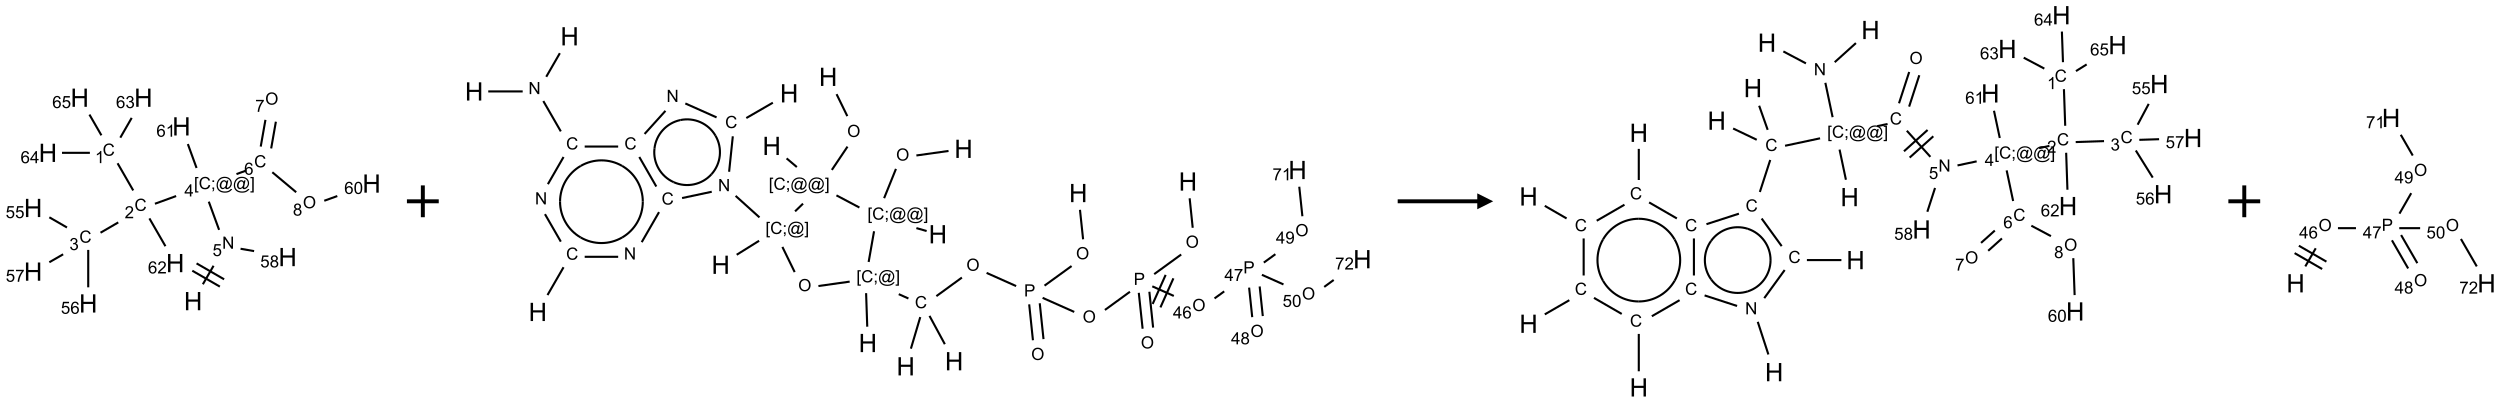 <?xml version="1.0" encoding="UTF-8"?>
<svg xmlns="http://www.w3.org/2000/svg" xmlns:xlink="http://www.w3.org/1999/xlink" width="1571" height="253" viewBox="0 0 1571 253">
<defs>
<g>
<g id="glyph-0-0">
<path d="M 2 0 L 2 -10 L 10 -10 L 10 0 Z M 2.25 -0.25 L 9.75 -0.25 L 9.75 -9.75 L 2.25 -9.75 Z M 2.25 -0.25 "/>
</g>
<g id="glyph-0-1">
<path d="M 1.281 0 L 1.281 -11.453 L 2.797 -11.453 L 2.797 -6.75 L 8.75 -6.75 L 8.75 -11.453 L 10.266 -11.453 L 10.266 0 L 8.75 0 L 8.75 -5.398 L 2.797 -5.398 L 2.797 0 Z M 1.281 0 "/>
</g>
<g id="glyph-1-0">
<path d="M 1.332 0 L 1.332 -6.668 L 6.668 -6.668 L 6.668 0 Z M 1.5 -0.168 L 6.5 -0.168 L 6.5 -6.5 L 1.5 -6.5 Z M 1.5 -0.168 "/>
</g>
<g id="glyph-1-1">
<path d="M 0.812 0 L 0.812 -7.637 L 1.848 -7.637 L 5.859 -1.641 L 5.859 -7.637 L 6.828 -7.637 L 6.828 0 L 5.793 0 L 1.781 -6 L 1.781 0 Z M 0.812 0 "/>
</g>
<g id="glyph-1-2">
<path d="M 0.441 -2 L 1.426 -2.082 C 1.5 -1.605 1.668 -1.242 1.934 -1.004 C 2.199 -0.762 2.52 -0.641 2.895 -0.641 C 3.348 -0.641 3.73 -0.812 4.043 -1.152 C 4.355 -1.492 4.512 -1.941 4.512 -2.504 C 4.512 -3.039 4.359 -3.461 4.059 -3.77 C 3.758 -4.078 3.367 -4.234 2.879 -4.234 C 2.578 -4.234 2.305 -4.164 2.062 -4.027 C 1.82 -3.891 1.629 -3.715 1.488 -3.496 L 0.609 -3.609 L 1.348 -7.531 L 5.145 -7.531 L 5.145 -6.637 L 2.098 -6.637 L 1.688 -4.582 C 2.145 -4.902 2.625 -5.062 3.129 -5.062 C 3.797 -5.062 4.359 -4.832 4.816 -4.371 C 5.277 -3.91 5.504 -3.312 5.504 -2.59 C 5.504 -1.898 5.305 -1.301 4.902 -0.797 C 4.41 -0.18 3.742 0.129 2.895 0.129 C 2.199 0.129 1.633 -0.062 1.195 -0.453 C 0.758 -0.844 0.504 -1.359 0.441 -2 Z M 0.441 -2 "/>
</g>
<g id="glyph-1-3">
<path d="M 0.723 2.121 L 0.723 -7.637 L 2.793 -7.637 L 2.793 -6.859 L 1.66 -6.859 L 1.66 1.344 L 2.793 1.344 L 2.793 2.121 Z M 0.723 2.121 "/>
</g>
<g id="glyph-1-4">
<path d="M 6.27 -2.676 L 7.281 -2.422 C 7.07 -1.594 6.688 -0.961 6.137 -0.523 C 5.586 -0.086 4.914 0.129 4.121 0.129 C 3.297 0.129 2.629 -0.039 2.113 -0.371 C 1.598 -0.707 1.203 -1.191 0.934 -1.828 C 0.664 -2.465 0.531 -3.145 0.531 -3.875 C 0.531 -4.672 0.684 -5.363 0.988 -5.957 C 1.293 -6.547 1.723 -6.996 2.285 -7.305 C 2.844 -7.613 3.461 -7.766 4.137 -7.766 C 4.898 -7.766 5.543 -7.57 6.062 -7.184 C 6.582 -6.793 6.945 -6.246 7.152 -5.543 L 6.156 -5.309 C 5.98 -5.863 5.723 -6.266 5.387 -6.52 C 5.051 -6.773 4.625 -6.902 4.113 -6.902 C 3.527 -6.902 3.039 -6.762 2.645 -6.48 C 2.25 -6.199 1.973 -5.82 1.812 -5.348 C 1.652 -4.871 1.574 -4.383 1.574 -3.879 C 1.574 -3.23 1.668 -2.664 1.855 -2.18 C 2.047 -1.695 2.34 -1.332 2.738 -1.094 C 3.137 -0.855 3.57 -0.734 4.035 -0.734 C 4.602 -0.734 5.082 -0.898 5.473 -1.223 C 5.867 -1.551 6.133 -2.035 6.27 -2.676 Z M 6.27 -2.676 "/>
</g>
<g id="glyph-1-5">
<path d="M 0.949 -4.465 L 0.949 -5.531 L 2.016 -5.531 L 2.016 -4.465 Z M 0.949 0 L 0.949 -1.066 L 2.016 -1.066 L 2.016 0 C 2.016 0.391 1.945 0.711 1.809 0.949 C 1.668 1.191 1.449 1.379 1.145 1.512 L 0.887 1.109 C 1.082 1.023 1.23 0.895 1.324 0.727 C 1.418 0.559 1.469 0.316 1.48 0 Z M 0.949 0 "/>
</g>
<g id="glyph-1-6">
<path d="M 6.047 -0.848 C 5.82 -0.59 5.57 -0.379 5.289 -0.223 C 5.008 -0.062 4.73 0.016 4.449 0.016 C 4.141 0.016 3.84 -0.074 3.547 -0.254 C 3.254 -0.434 3.02 -0.715 2.836 -1.09 C 2.652 -1.465 2.562 -1.875 2.562 -2.324 C 2.562 -2.875 2.703 -3.43 2.988 -3.98 C 3.27 -4.535 3.621 -4.953 4.043 -5.23 C 4.461 -5.508 4.871 -5.645 5.266 -5.645 C 5.566 -5.645 5.855 -5.566 6.129 -5.41 C 6.402 -5.25 6.641 -5.012 6.84 -4.688 L 7.016 -5.496 L 7.949 -5.496 L 7.199 -2 C 7.094 -1.516 7.043 -1.246 7.043 -1.191 C 7.043 -1.098 7.078 -1.02 7.148 -0.949 C 7.219 -0.883 7.305 -0.848 7.406 -0.848 C 7.59 -0.848 7.832 -0.953 8.129 -1.168 C 8.527 -1.445 8.84 -1.816 9.07 -2.285 C 9.301 -2.75 9.418 -3.234 9.418 -3.73 C 9.418 -4.309 9.27 -4.852 8.973 -5.355 C 8.676 -5.859 8.23 -6.262 7.645 -6.562 C 7.055 -6.863 6.406 -7.016 5.691 -7.016 C 4.879 -7.016 4.137 -6.824 3.465 -6.445 C 2.793 -6.066 2.273 -5.52 1.902 -4.809 C 1.535 -4.098 1.348 -3.34 1.348 -2.527 C 1.348 -1.676 1.535 -0.941 1.902 -0.328 C 2.273 0.285 2.809 0.742 3.508 1.035 C 4.207 1.328 4.984 1.473 5.832 1.473 C 6.742 1.473 7.504 1.32 8.121 1.016 C 8.734 0.711 9.195 0.34 9.5 -0.098 L 10.441 -0.098 C 10.266 0.266 9.961 0.637 9.531 1.016 C 9.102 1.395 8.59 1.695 7.996 1.914 C 7.402 2.133 6.688 2.246 5.848 2.246 C 5.078 2.246 4.367 2.145 3.715 1.949 C 3.066 1.75 2.512 1.453 2.051 1.055 C 1.594 0.656 1.25 0.199 1.016 -0.316 C 0.723 -0.973 0.578 -1.684 0.578 -2.441 C 0.578 -3.289 0.75 -4.098 1.098 -4.863 C 1.523 -5.805 2.125 -6.527 2.902 -7.027 C 3.684 -7.527 4.629 -7.777 5.738 -7.777 C 6.602 -7.777 7.375 -7.602 8.059 -7.246 C 8.746 -6.895 9.285 -6.371 9.684 -5.672 C 10.02 -5.07 10.188 -4.418 10.188 -3.715 C 10.188 -2.707 9.832 -1.812 9.125 -1.031 C 8.492 -0.328 7.801 0.02 7.051 0.02 C 6.812 0.02 6.617 -0.016 6.473 -0.09 C 6.324 -0.16 6.215 -0.266 6.145 -0.402 C 6.102 -0.488 6.066 -0.637 6.047 -0.848 Z M 3.527 -2.262 C 3.527 -1.785 3.641 -1.414 3.863 -1.152 C 4.09 -0.887 4.348 -0.754 4.641 -0.754 C 4.836 -0.754 5.039 -0.812 5.254 -0.93 C 5.469 -1.047 5.676 -1.219 5.871 -1.449 C 6.066 -1.676 6.23 -1.969 6.355 -2.32 C 6.48 -2.672 6.543 -3.027 6.543 -3.379 C 6.543 -3.852 6.426 -4.219 6.191 -4.48 C 5.957 -4.738 5.672 -4.871 5.332 -4.871 C 5.109 -4.871 4.902 -4.812 4.707 -4.699 C 4.512 -4.586 4.32 -4.406 4.137 -4.156 C 3.953 -3.906 3.805 -3.602 3.691 -3.246 C 3.582 -2.887 3.527 -2.559 3.527 -2.262 Z M 3.527 -2.262 "/>
</g>
<g id="glyph-1-7">
<path d="M 2.27 2.121 L 0.203 2.121 L 0.203 1.344 L 1.332 1.344 L 1.332 -6.859 L 0.203 -6.859 L 0.203 -7.637 L 2.27 -7.637 Z M 2.27 2.121 "/>
</g>
<g id="glyph-1-8">
<path d="M 3.449 0 L 3.449 -1.828 L 0.137 -1.828 L 0.137 -2.688 L 3.621 -7.637 L 4.387 -7.637 L 4.387 -2.688 L 5.418 -2.688 L 5.418 -1.828 L 4.387 -1.828 L 4.387 0 Z M 3.449 -2.688 L 3.449 -6.129 L 1.059 -2.688 Z M 3.449 -2.688 "/>
</g>
<g id="glyph-1-9">
<path d="M 5.371 -0.902 L 5.371 0 L 0.324 0 C 0.316 -0.227 0.352 -0.441 0.434 -0.652 C 0.562 -0.996 0.766 -1.332 1.051 -1.668 C 1.332 -2 1.742 -2.387 2.277 -2.824 C 3.105 -3.504 3.668 -4.043 3.957 -4.441 C 4.25 -4.84 4.395 -5.215 4.395 -5.566 C 4.395 -5.938 4.262 -6.254 3.996 -6.508 C 3.73 -6.762 3.387 -6.891 2.957 -6.891 C 2.508 -6.891 2.145 -6.754 1.875 -6.484 C 1.605 -6.215 1.469 -5.84 1.465 -5.359 L 0.5 -5.457 C 0.566 -6.176 0.812 -6.727 1.246 -7.102 C 1.676 -7.477 2.254 -7.668 2.98 -7.668 C 3.711 -7.668 4.293 -7.465 4.719 -7.059 C 5.145 -6.652 5.359 -6.148 5.359 -5.547 C 5.359 -5.242 5.297 -4.941 5.172 -4.645 C 5.047 -4.352 4.84 -4.039 4.551 -3.715 C 4.262 -3.387 3.777 -2.938 3.105 -2.371 C 2.543 -1.898 2.18 -1.578 2.02 -1.41 C 1.859 -1.242 1.73 -1.07 1.625 -0.902 Z M 5.371 -0.902 "/>
</g>
<g id="glyph-1-10">
<path d="M 3.973 0 L 3.035 0 L 3.035 -5.973 C 2.809 -5.758 2.516 -5.543 2.148 -5.328 C 1.781 -5.113 1.453 -4.953 1.16 -4.844 L 1.16 -5.75 C 1.684 -5.996 2.145 -6.297 2.535 -6.645 C 2.93 -6.996 3.207 -7.336 3.371 -7.668 L 3.973 -7.668 Z M 3.973 0 "/>
</g>
<g id="glyph-1-11">
<path d="M 5.309 -5.766 L 4.375 -5.691 C 4.293 -6.059 4.172 -6.328 4.02 -6.496 C 3.766 -6.762 3.453 -6.895 3.082 -6.895 C 2.785 -6.895 2.523 -6.812 2.297 -6.645 C 2 -6.43 1.77 -6.117 1.598 -5.703 C 1.43 -5.289 1.34 -4.703 1.332 -3.938 C 1.559 -4.281 1.836 -4.535 2.16 -4.703 C 2.488 -4.871 2.828 -4.953 3.188 -4.953 C 3.812 -4.953 4.344 -4.723 4.785 -4.262 C 5.223 -3.801 5.441 -3.207 5.441 -2.48 C 5.441 -2 5.34 -1.555 5.133 -1.145 C 4.926 -0.73 4.641 -0.418 4.281 -0.199 C 3.922 0.02 3.512 0.129 3.051 0.129 C 2.27 0.129 1.633 -0.156 1.141 -0.73 C 0.648 -1.305 0.402 -2.254 0.402 -3.574 C 0.402 -5.051 0.672 -6.121 1.219 -6.793 C 1.695 -7.375 2.336 -7.668 3.141 -7.668 C 3.742 -7.668 4.234 -7.5 4.617 -7.16 C 5 -6.824 5.23 -6.359 5.309 -5.766 Z M 1.48 -2.473 C 1.48 -2.152 1.547 -1.844 1.684 -1.547 C 1.82 -1.25 2.016 -1.027 2.262 -0.871 C 2.508 -0.719 2.766 -0.641 3.035 -0.641 C 3.434 -0.641 3.773 -0.801 4.059 -1.121 C 4.344 -1.441 4.484 -1.875 4.484 -2.422 C 4.484 -2.949 4.344 -3.367 4.062 -3.668 C 3.781 -3.973 3.426 -4.125 3 -4.125 C 2.578 -4.125 2.219 -3.973 1.922 -3.668 C 1.625 -3.363 1.48 -2.969 1.48 -2.473 Z M 1.48 -2.473 "/>
</g>
<g id="glyph-1-12">
<path d="M 0.449 -2.016 L 1.387 -2.141 C 1.492 -1.609 1.676 -1.227 1.934 -0.992 C 2.191 -0.758 2.508 -0.641 2.879 -0.641 C 3.32 -0.641 3.695 -0.793 3.996 -1.098 C 4.301 -1.402 4.453 -1.781 4.453 -2.234 C 4.453 -2.664 4.312 -3.02 4.031 -3.301 C 3.75 -3.578 3.391 -3.719 2.957 -3.719 C 2.781 -3.719 2.562 -3.684 2.297 -3.613 L 2.402 -4.438 C 2.465 -4.43 2.516 -4.426 2.551 -4.426 C 2.949 -4.426 3.312 -4.531 3.629 -4.738 C 3.949 -4.949 4.109 -5.27 4.109 -5.703 C 4.109 -6.047 3.992 -6.332 3.762 -6.559 C 3.527 -6.785 3.227 -6.895 2.859 -6.895 C 2.496 -6.895 2.191 -6.781 1.949 -6.551 C 1.707 -6.324 1.547 -5.98 1.48 -5.52 L 0.543 -5.688 C 0.656 -6.316 0.918 -6.805 1.324 -7.148 C 1.73 -7.492 2.234 -7.668 2.84 -7.668 C 3.254 -7.668 3.641 -7.578 3.988 -7.398 C 4.34 -7.219 4.609 -6.977 4.793 -6.668 C 4.98 -6.359 5.074 -6.031 5.074 -5.684 C 5.074 -5.352 4.984 -5.051 4.809 -4.781 C 4.629 -4.512 4.367 -4.297 4.02 -4.137 C 4.473 -4.031 4.824 -3.816 5.074 -3.488 C 5.324 -3.16 5.449 -2.75 5.449 -2.254 C 5.449 -1.59 5.203 -1.023 4.719 -0.559 C 4.234 -0.098 3.617 0.137 2.875 0.137 C 2.203 0.137 1.648 -0.062 1.207 -0.465 C 0.762 -0.863 0.512 -1.379 0.449 -2.016 Z M 0.449 -2.016 "/>
</g>
<g id="glyph-1-13">
<path d="M 0.504 -6.637 L 0.504 -7.535 L 5.449 -7.535 L 5.449 -6.809 C 4.961 -6.289 4.48 -5.602 4.004 -4.746 C 3.527 -3.887 3.156 -3.004 2.895 -2.098 C 2.707 -1.461 2.59 -0.762 2.535 0 L 1.574 0 C 1.582 -0.602 1.703 -1.328 1.926 -2.176 C 2.152 -3.027 2.477 -3.848 2.898 -4.637 C 3.32 -5.426 3.77 -6.094 4.246 -6.637 Z M 0.504 -6.637 "/>
</g>
<g id="glyph-1-14">
<path d="M 0.516 -3.719 C 0.516 -4.984 0.855 -5.977 1.535 -6.695 C 2.215 -7.414 3.094 -7.77 4.172 -7.77 C 4.875 -7.77 5.512 -7.602 6.078 -7.266 C 6.645 -6.93 7.074 -6.461 7.371 -5.855 C 7.668 -5.254 7.816 -4.57 7.816 -3.809 C 7.816 -3.035 7.66 -2.34 7.348 -1.73 C 7.035 -1.117 6.594 -0.656 6.02 -0.34 C 5.449 -0.027 4.828 0.129 4.168 0.129 C 3.449 0.129 2.805 -0.043 2.238 -0.391 C 1.672 -0.738 1.246 -1.211 0.953 -1.812 C 0.66 -2.414 0.516 -3.047 0.516 -3.719 Z M 1.559 -3.703 C 1.559 -2.781 1.805 -2.059 2.301 -1.527 C 2.793 -1 3.414 -0.734 4.16 -0.734 C 4.922 -0.734 5.547 -1 6.039 -1.535 C 6.531 -2.07 6.777 -2.828 6.777 -3.812 C 6.777 -4.434 6.672 -4.977 6.461 -5.441 C 6.25 -5.902 5.945 -6.262 5.539 -6.52 C 5.133 -6.773 4.68 -6.902 4.176 -6.902 C 3.461 -6.902 2.848 -6.656 2.332 -6.164 C 1.816 -5.672 1.559 -4.852 1.559 -3.703 Z M 1.559 -3.703 "/>
</g>
<g id="glyph-1-15">
<path d="M 1.887 -4.141 C 1.496 -4.281 1.207 -4.484 1.02 -4.75 C 0.832 -5.016 0.738 -5.328 0.738 -5.699 C 0.738 -6.254 0.938 -6.719 1.34 -7.098 C 1.738 -7.477 2.27 -7.668 2.934 -7.668 C 3.598 -7.668 4.137 -7.473 4.543 -7.086 C 4.949 -6.699 5.152 -6.227 5.152 -5.672 C 5.152 -5.316 5.059 -5.008 4.871 -4.746 C 4.688 -4.484 4.406 -4.281 4.027 -4.141 C 4.496 -3.988 4.852 -3.742 5.098 -3.402 C 5.34 -3.062 5.465 -2.656 5.465 -2.184 C 5.465 -1.531 5.234 -0.98 4.77 -0.535 C 4.309 -0.09 3.703 0.129 2.949 0.129 C 2.195 0.129 1.586 -0.094 1.125 -0.539 C 0.664 -0.984 0.434 -1.543 0.434 -2.207 C 0.434 -2.703 0.559 -3.121 0.809 -3.457 C 1.062 -3.793 1.422 -4.02 1.887 -4.141 Z M 1.699 -5.73 C 1.699 -5.367 1.812 -5.074 2.047 -4.844 C 2.281 -4.613 2.582 -4.5 2.953 -4.5 C 3.312 -4.5 3.609 -4.613 3.84 -4.84 C 4.07 -5.066 4.188 -5.348 4.188 -5.676 C 4.188 -6.02 4.07 -6.309 3.832 -6.543 C 3.594 -6.777 3.297 -6.895 2.941 -6.895 C 2.586 -6.895 2.289 -6.781 2.051 -6.551 C 1.816 -6.324 1.699 -6.047 1.699 -5.73 Z M 1.395 -2.203 C 1.395 -1.938 1.461 -1.676 1.586 -1.426 C 1.711 -1.176 1.902 -0.984 2.152 -0.848 C 2.402 -0.711 2.672 -0.641 2.957 -0.641 C 3.406 -0.641 3.777 -0.785 4.066 -1.074 C 4.359 -1.363 4.504 -1.727 4.504 -2.172 C 4.504 -2.625 4.355 -2.996 4.055 -3.293 C 3.754 -3.586 3.379 -3.734 2.926 -3.734 C 2.484 -3.734 2.121 -3.59 1.832 -3.297 C 1.543 -3.004 1.395 -2.641 1.395 -2.203 Z M 1.395 -2.203 "/>
</g>
<g id="glyph-1-16">
<path d="M 0.441 -3.766 C 0.441 -4.668 0.535 -5.395 0.723 -5.945 C 0.906 -6.496 1.184 -6.922 1.551 -7.219 C 1.918 -7.516 2.375 -7.668 2.934 -7.668 C 3.344 -7.668 3.703 -7.586 4.012 -7.418 C 4.32 -7.254 4.574 -7.016 4.777 -6.707 C 4.977 -6.395 5.137 -6.016 5.25 -5.57 C 5.363 -5.125 5.422 -4.523 5.422 -3.766 C 5.422 -2.871 5.328 -2.148 5.145 -1.598 C 4.961 -1.047 4.688 -0.621 4.32 -0.32 C 3.953 -0.02 3.492 0.129 2.934 0.129 C 2.195 0.129 1.617 -0.133 1.199 -0.66 C 0.695 -1.297 0.441 -2.332 0.441 -3.766 Z M 1.406 -3.766 C 1.406 -2.512 1.555 -1.68 1.848 -1.262 C 2.141 -0.848 2.5 -0.641 2.934 -0.641 C 3.363 -0.641 3.727 -0.848 4.02 -1.266 C 4.312 -1.684 4.457 -2.516 4.457 -3.766 C 4.457 -5.023 4.312 -5.859 4.02 -6.27 C 3.727 -6.684 3.359 -6.891 2.922 -6.891 C 2.492 -6.891 2.148 -6.707 1.891 -6.344 C 1.566 -5.879 1.406 -5.02 1.406 -3.766 Z M 1.406 -3.766 "/>
</g>
<g id="glyph-1-17">
<path d="M 0.824 0 L 0.824 -7.637 L 3.703 -7.637 C 4.211 -7.637 4.598 -7.609 4.863 -7.562 C 5.238 -7.5 5.555 -7.383 5.809 -7.207 C 6.062 -7.031 6.266 -6.785 6.418 -6.469 C 6.574 -6.152 6.652 -5.805 6.652 -5.426 C 6.652 -4.777 6.445 -4.227 6.031 -3.777 C 5.617 -3.328 4.871 -3.105 3.793 -3.105 L 1.832 -3.105 L 1.832 0 Z M 1.832 -4.004 L 3.809 -4.004 C 4.461 -4.004 4.922 -4.125 5.199 -4.371 C 5.473 -4.613 5.609 -4.953 5.609 -5.395 C 5.609 -5.715 5.527 -5.988 5.367 -6.215 C 5.207 -6.441 4.992 -6.594 4.73 -6.668 C 4.559 -6.711 4.246 -6.734 3.785 -6.734 L 1.832 -6.734 Z M 1.832 -4.004 "/>
</g>
<g id="glyph-1-18">
<path d="M 0.582 -1.766 L 1.484 -1.848 C 1.562 -1.426 1.707 -1.117 1.922 -0.926 C 2.137 -0.734 2.414 -0.641 2.75 -0.641 C 3.039 -0.641 3.289 -0.707 3.508 -0.84 C 3.727 -0.973 3.902 -1.148 4.043 -1.367 C 4.18 -1.586 4.297 -1.887 4.391 -2.262 C 4.484 -2.637 4.531 -3.016 4.531 -3.406 C 4.531 -3.449 4.531 -3.512 4.527 -3.594 C 4.34 -3.297 4.082 -3.055 3.758 -2.867 C 3.434 -2.68 3.082 -2.59 2.703 -2.59 C 2.07 -2.59 1.535 -2.816 1.098 -3.277 C 0.66 -3.734 0.441 -4.34 0.441 -5.09 C 0.441 -5.863 0.672 -6.484 1.129 -6.957 C 1.586 -7.43 2.156 -7.668 2.844 -7.668 C 3.34 -7.668 3.793 -7.531 4.207 -7.266 C 4.617 -7 4.93 -6.617 5.145 -6.121 C 5.355 -5.629 5.465 -4.91 5.465 -3.973 C 5.465 -2.996 5.359 -2.223 5.145 -1.645 C 4.934 -1.066 4.617 -0.625 4.199 -0.324 C 3.781 -0.02 3.293 0.129 2.73 0.129 C 2.133 0.129 1.645 -0.035 1.266 -0.367 C 0.887 -0.699 0.66 -1.164 0.582 -1.766 Z M 4.422 -5.137 C 4.422 -5.676 4.277 -6.102 3.992 -6.418 C 3.707 -6.734 3.359 -6.891 2.957 -6.891 C 2.543 -6.891 2.18 -6.719 1.871 -6.379 C 1.562 -6.039 1.406 -5.598 1.406 -5.059 C 1.406 -4.57 1.555 -4.176 1.848 -3.871 C 2.141 -3.566 2.5 -3.418 2.934 -3.418 C 3.367 -3.418 3.723 -3.57 4.004 -3.871 C 4.281 -4.176 4.422 -4.598 4.422 -5.137 Z M 4.422 -5.137 "/>
</g>
</g>
</defs>
<path fill="none" stroke-width="0.033" stroke-linecap="butt" stroke-linejoin="miter" stroke="rgb(0%, 0%, 0%)" stroke-opacity="1" stroke-miterlimit="10" d="M 2.667 2.931 L 2.835 2.64 " transform="matrix(40, 0, 0, 40, 20.801, 61.398)"/>
<path fill="none" stroke-width="0.033" stroke-linecap="butt" stroke-linejoin="miter" stroke="rgb(0%, 0%, 0%)" stroke-opacity="1" stroke-miterlimit="10" d="M 3.001 2.853 L 2.568 2.603 " transform="matrix(40, 0, 0, 40, 20.801, 61.398)"/>
<path fill="none" stroke-width="0.033" stroke-linecap="butt" stroke-linejoin="miter" stroke="rgb(0%, 0%, 0%)" stroke-opacity="1" stroke-miterlimit="10" d="M 2.934 2.968 L 2.501 2.718 " transform="matrix(40, 0, 0, 40, 20.801, 61.398)"/>
<path fill="none" stroke-width="0.033" stroke-linecap="butt" stroke-linejoin="miter" stroke="rgb(0%, 0%, 0%)" stroke-opacity="1" stroke-miterlimit="10" d="M 2.922 2.076 L 2.76 1.633 " transform="matrix(40, 0, 0, 40, 20.801, 61.398)"/>
<path fill="none" stroke-width="0.033" stroke-linecap="butt" stroke-linejoin="miter" stroke="rgb(0%, 0%, 0%)" stroke-opacity="1" stroke-miterlimit="10" d="M 2.247 1.545 L 1.914 1.666 " transform="matrix(40, 0, 0, 40, 20.801, 61.398)"/>
<path fill="none" stroke-width="0.033" stroke-linecap="butt" stroke-linejoin="miter" stroke="rgb(0%, 0%, 0%)" stroke-opacity="1" stroke-miterlimit="10" d="M 1.573 1.457 L 1.327 1.03 " transform="matrix(40, 0, 0, 40, 20.801, 61.398)"/>
<path fill="none" stroke-width="0.033" stroke-linecap="butt" stroke-linejoin="miter" stroke="rgb(0%, 0%, 0%)" stroke-opacity="1" stroke-miterlimit="10" d="M 1.37 0.628 L 1.549 0.317 " transform="matrix(40, 0, 0, 40, 20.801, 61.398)"/>
<path fill="none" stroke-width="0.033" stroke-linecap="butt" stroke-linejoin="miter" stroke="rgb(0%, 0%, 0%)" stroke-opacity="1" stroke-miterlimit="10" d="M 0.892 0.866 L 0.454 0.866 " transform="matrix(40, 0, 0, 40, 20.801, 61.398)"/>
<path fill="none" stroke-width="0.033" stroke-linecap="butt" stroke-linejoin="miter" stroke="rgb(0%, 0%, 0%)" stroke-opacity="1" stroke-miterlimit="10" d="M 1.073 0.591 L 0.885 0.265 " transform="matrix(40, 0, 0, 40, 20.801, 61.398)"/>
<path fill="none" stroke-width="0.033" stroke-linecap="butt" stroke-linejoin="miter" stroke="rgb(0%, 0%, 0%)" stroke-opacity="1" stroke-miterlimit="10" d="M 1.338 1.959 L 1.059 2.121 " transform="matrix(40, 0, 0, 40, 20.801, 61.398)"/>
<path fill="none" stroke-width="0.033" stroke-linecap="butt" stroke-linejoin="miter" stroke="rgb(0%, 0%, 0%)" stroke-opacity="1" stroke-miterlimit="10" d="M 0.532 2.039 L 0.255 1.879 " transform="matrix(40, 0, 0, 40, 20.801, 61.398)"/>
<path fill="none" stroke-width="0.033" stroke-linecap="butt" stroke-linejoin="miter" stroke="rgb(0%, 0%, 0%)" stroke-opacity="1" stroke-miterlimit="10" d="M 0.866 2.391 L 0.866 2.979 " transform="matrix(40, 0, 0, 40, 20.801, 61.398)"/>
<path fill="none" stroke-width="0.033" stroke-linecap="butt" stroke-linejoin="miter" stroke="rgb(0%, 0%, 0%)" stroke-opacity="1" stroke-miterlimit="10" d="M 0.472 2.46 L 0.255 2.585 " transform="matrix(40, 0, 0, 40, 20.801, 61.398)"/>
<path fill="none" stroke-width="0.033" stroke-linecap="butt" stroke-linejoin="miter" stroke="rgb(0%, 0%, 0%)" stroke-opacity="1" stroke-miterlimit="10" d="M 1.827 1.896 L 2.079 2.333 " transform="matrix(40, 0, 0, 40, 20.801, 61.398)"/>
<path fill="none" stroke-width="0.033" stroke-linecap="butt" stroke-linejoin="miter" stroke="rgb(0%, 0%, 0%)" stroke-opacity="1" stroke-miterlimit="10" d="M 3.195 1.2 L 3.352 1.143 " transform="matrix(40, 0, 0, 40, 20.801, 61.398)"/>
<path fill="none" stroke-width="0.033" stroke-linecap="butt" stroke-linejoin="miter" stroke="rgb(0%, 0%, 0%)" stroke-opacity="1" stroke-miterlimit="10" d="M 3.74 0.797 L 3.814 0.377 " transform="matrix(40, 0, 0, 40, 20.801, 61.398)"/>
<path fill="none" stroke-width="0.033" stroke-linecap="butt" stroke-linejoin="miter" stroke="rgb(0%, 0%, 0%)" stroke-opacity="1" stroke-miterlimit="10" d="M 3.576 0.768 L 3.65 0.348 " transform="matrix(40, 0, 0, 40, 20.801, 61.398)"/>
<path fill="none" stroke-width="0.033" stroke-linecap="butt" stroke-linejoin="miter" stroke="rgb(0%, 0%, 0%)" stroke-opacity="1" stroke-miterlimit="10" d="M 3.758 1.171 L 4.133 1.485 " transform="matrix(40, 0, 0, 40, 20.801, 61.398)"/>
<path fill="none" stroke-width="0.033" stroke-linecap="butt" stroke-linejoin="miter" stroke="rgb(0%, 0%, 0%)" stroke-opacity="1" stroke-miterlimit="10" d="M 4.574 1.619 L 4.779 1.545 " transform="matrix(40, 0, 0, 40, 20.801, 61.398)"/>
<path fill="none" stroke-width="0.033" stroke-linecap="butt" stroke-linejoin="miter" stroke="rgb(0%, 0%, 0%)" stroke-opacity="1" stroke-miterlimit="10" d="M 2.568 1.104 L 2.431 0.728 " transform="matrix(40, 0, 0, 40, 20.801, 61.398)"/>
<path fill="none" stroke-width="0.033" stroke-linecap="butt" stroke-linejoin="miter" stroke="rgb(0%, 0%, 0%)" stroke-opacity="1" stroke-miterlimit="10" d="M 3.259 2.373 L 3.472 2.41 " transform="matrix(40, 0, 0, 40, 20.801, 61.398)"/>
<g fill="rgb(0%, 0%, 0%)" fill-opacity="1">
<use xlink:href="#glyph-0-1" x="115.578" y="194.957"/>
</g>
<g fill="rgb(0%, 0%, 0%)" fill-opacity="1">
<use xlink:href="#glyph-1-1" x="139.586" y="156.301"/>
</g>
<g fill="rgb(0%, 0%, 0%)" fill-opacity="1">
<use xlink:href="#glyph-1-2" x="133.559" y="160.934"/>
</g>
<g fill="rgb(0%, 0%, 0%)" fill-opacity="1">
<use xlink:href="#glyph-1-3" x="121.883" y="118.852"/>
<use xlink:href="#glyph-1-4" x="124.846" y="118.852"/>
<use xlink:href="#glyph-1-5" x="132.549" y="118.852"/>
<use xlink:href="#glyph-1-6" x="135.513" y="118.852"/>
<use xlink:href="#glyph-1-6" x="146.341" y="118.852"/>
<use xlink:href="#glyph-1-7" x="157.169" y="118.852"/>
</g>
<g fill="rgb(0%, 0%, 0%)" fill-opacity="1">
<use xlink:href="#glyph-1-8" x="115.859" y="123.449"/>
</g>
<g fill="rgb(0%, 0%, 0%)" fill-opacity="1">
<use xlink:href="#glyph-1-4" x="84.488" y="132.523"/>
</g>
<g fill="rgb(0%, 0%, 0%)" fill-opacity="1">
<use xlink:href="#glyph-1-9" x="78.316" y="137.16"/>
</g>
<g fill="rgb(0%, 0%, 0%)" fill-opacity="1">
<use xlink:href="#glyph-1-4" x="64.488" y="97.883"/>
</g>
<g fill="rgb(0%, 0%, 0%)" fill-opacity="1">
<use xlink:href="#glyph-1-10" x="59.711" y="102.52"/>
</g>
<g fill="rgb(0%, 0%, 0%)" fill-opacity="1">
<use xlink:href="#glyph-0-1" x="84.309" y="67.125"/>
</g>
<g fill="rgb(0%, 0%, 0%)" fill-opacity="1">
<use xlink:href="#glyph-1-11" x="72.875" y="67.918"/>
<use xlink:href="#glyph-1-12" x="78.807" y="67.918"/>
</g>
<g fill="rgb(0%, 0%, 0%)" fill-opacity="1">
<use xlink:href="#glyph-0-1" x="24.309" y="101.766"/>
</g>
<g fill="rgb(0%, 0%, 0%)" fill-opacity="1">
<use xlink:href="#glyph-1-11" x="12.906" y="102.559"/>
<use xlink:href="#glyph-1-8" x="18.839" y="102.559"/>
</g>
<g fill="rgb(0%, 0%, 0%)" fill-opacity="1">
<use xlink:href="#glyph-0-1" x="44.309" y="67.125"/>
</g>
<g fill="rgb(0%, 0%, 0%)" fill-opacity="1">
<use xlink:href="#glyph-1-11" x="32.82" y="67.918"/>
<use xlink:href="#glyph-1-2" x="38.753" y="67.918"/>
</g>
<g fill="rgb(0%, 0%, 0%)" fill-opacity="1">
<use xlink:href="#glyph-1-4" x="49.848" y="152.523"/>
</g>
<g fill="rgb(0%, 0%, 0%)" fill-opacity="1">
<use xlink:href="#glyph-1-12" x="43.598" y="157.16"/>
</g>
<g fill="rgb(0%, 0%, 0%)" fill-opacity="1">
<use xlink:href="#glyph-0-1" x="15.027" y="136.406"/>
</g>
<g fill="rgb(0%, 0%, 0%)" fill-opacity="1">
<use xlink:href="#glyph-1-2" x="3.535" y="137.066"/>
<use xlink:href="#glyph-1-2" x="9.467" y="137.066"/>
</g>
<g fill="rgb(0%, 0%, 0%)" fill-opacity="1">
<use xlink:href="#glyph-0-1" x="49.668" y="196.406"/>
</g>
<g fill="rgb(0%, 0%, 0%)" fill-opacity="1">
<use xlink:href="#glyph-1-2" x="38.238" y="197.199"/>
<use xlink:href="#glyph-1-11" x="44.171" y="197.199"/>
</g>
<g fill="rgb(0%, 0%, 0%)" fill-opacity="1">
<use xlink:href="#glyph-0-1" x="15.027" y="176.406"/>
</g>
<g fill="rgb(0%, 0%, 0%)" fill-opacity="1">
<use xlink:href="#glyph-1-2" x="3.594" y="177.07"/>
<use xlink:href="#glyph-1-13" x="9.526" y="177.07"/>
</g>
<g fill="rgb(0%, 0%, 0%)" fill-opacity="1">
<use xlink:href="#glyph-0-1" x="104.309" y="171.051"/>
</g>
<g fill="rgb(0%, 0%, 0%)" fill-opacity="1">
<use xlink:href="#glyph-1-11" x="92.953" y="171.84"/>
<use xlink:href="#glyph-1-9" x="98.885" y="171.84"/>
</g>
<g fill="rgb(0%, 0%, 0%)" fill-opacity="1">
<use xlink:href="#glyph-1-4" x="159.664" y="105.164"/>
</g>
<g fill="rgb(0%, 0%, 0%)" fill-opacity="1">
<use xlink:href="#glyph-1-11" x="153.418" y="109.801"/>
</g>
<g fill="rgb(0%, 0%, 0%)" fill-opacity="1">
<use xlink:href="#glyph-1-14" x="166.629" y="65.773"/>
</g>
<g fill="rgb(0%, 0%, 0%)" fill-opacity="1">
<use xlink:href="#glyph-1-13" x="160.359" y="70.277"/>
</g>
<g fill="rgb(0%, 0%, 0%)" fill-opacity="1">
<use xlink:href="#glyph-1-14" x="190.324" y="130.879"/>
</g>
<g fill="rgb(0%, 0%, 0%)" fill-opacity="1">
<use xlink:href="#glyph-1-15" x="184.039" y="135.512"/>
</g>
<g fill="rgb(0%, 0%, 0%)" fill-opacity="1">
<use xlink:href="#glyph-0-1" x="227.715" y="121.078"/>
</g>
<g fill="rgb(0%, 0%, 0%)" fill-opacity="1">
<use xlink:href="#glyph-1-11" x="216.309" y="121.871"/>
<use xlink:href="#glyph-1-16" x="222.241" y="121.871"/>
</g>
<g fill="rgb(0%, 0%, 0%)" fill-opacity="1">
<use xlink:href="#glyph-0-1" x="108.219" y="85.141"/>
</g>
<g fill="rgb(0%, 0%, 0%)" fill-opacity="1">
<use xlink:href="#glyph-1-11" x="98.258" y="85.934"/>
<use xlink:href="#glyph-1-10" x="104.19" y="85.934"/>
</g>
<g fill="rgb(0%, 0%, 0%)" fill-opacity="1">
<use xlink:href="#glyph-0-1" x="174.973" y="167.262"/>
</g>
<g fill="rgb(0%, 0%, 0%)" fill-opacity="1">
<use xlink:href="#glyph-1-2" x="163.52" y="168.055"/>
<use xlink:href="#glyph-1-15" x="169.452" y="168.055"/>
</g>
<path fill="none" stroke-width="0.062" stroke-linecap="butt" stroke-linejoin="miter" stroke="rgb(0%, 0%, 0%)" stroke-opacity="1" stroke-miterlimit="10" d="M 0 0 L 0.5 0 M 0.25 -0.25 L 0.25 0.25 " transform="matrix(40, 0, 0, 40, 255.711, 126.5)"/>
<path fill="none" stroke-width="0.033" stroke-linecap="butt" stroke-linejoin="miter" stroke="rgb(0%, 0%, 0%)" stroke-opacity="1" stroke-miterlimit="10" d="M 7.453 1.801 L 6.948 1.872 " transform="matrix(40, 0, 0, 40, 297.937, 22.813)"/>
<path fill="none" stroke-width="0.033" stroke-linecap="butt" stroke-linejoin="miter" stroke="rgb(0%, 0%, 0%)" stroke-opacity="1" stroke-miterlimit="10" d="M 6.627 2.083 L 6.441 2.543 " transform="matrix(40, 0, 0, 40, 297.937, 22.813)"/>
<path fill="none" stroke-width="0.033" stroke-linecap="butt" stroke-linejoin="miter" stroke="rgb(0%, 0%, 0%)" stroke-opacity="1" stroke-miterlimit="10" d="M 6.948 3.013 L 7.109 3.059 " transform="matrix(40, 0, 0, 40, 297.937, 22.813)"/>
<path fill="none" stroke-width="0.033" stroke-linecap="butt" stroke-linejoin="miter" stroke="rgb(0%, 0%, 0%)" stroke-opacity="1" stroke-miterlimit="10" d="M 6.053 2.69 L 5.692 2.499 " transform="matrix(40, 0, 0, 40, 297.937, 22.813)"/>
<path fill="none" stroke-width="0.033" stroke-linecap="butt" stroke-linejoin="miter" stroke="rgb(0%, 0%, 0%)" stroke-opacity="1" stroke-miterlimit="10" d="M 5.07 2.054 L 4.909 1.918 " transform="matrix(40, 0, 0, 40, 297.937, 22.813)"/>
<path fill="none" stroke-width="0.033" stroke-linecap="butt" stroke-linejoin="miter" stroke="rgb(0%, 0%, 0%)" stroke-opacity="1" stroke-miterlimit="10" d="M 5.62 2.099 L 5.866 1.733 " transform="matrix(40, 0, 0, 40, 297.937, 22.813)"/>
<path fill="none" stroke-width="0.033" stroke-linecap="butt" stroke-linejoin="miter" stroke="rgb(0%, 0%, 0%)" stroke-opacity="1" stroke-miterlimit="10" d="M 5.863 1.254 L 5.694 0.909 " transform="matrix(40, 0, 0, 40, 297.937, 22.813)"/>
<path fill="none" stroke-width="0.033" stroke-linecap="butt" stroke-linejoin="miter" stroke="rgb(0%, 0%, 0%)" stroke-opacity="1" stroke-miterlimit="10" d="M 5.167 2.629 L 5.042 2.75 " transform="matrix(40, 0, 0, 40, 297.937, 22.813)"/>
<path fill="none" stroke-width="0.033" stroke-linecap="butt" stroke-linejoin="miter" stroke="rgb(0%, 0%, 0%)" stroke-opacity="1" stroke-miterlimit="10" d="M 4.477 3.212 L 4.125 3.432 " transform="matrix(40, 0, 0, 40, 297.937, 22.813)"/>
<path fill="none" stroke-width="0.033" stroke-linecap="butt" stroke-linejoin="miter" stroke="rgb(0%, 0%, 0%)" stroke-opacity="1" stroke-miterlimit="10" d="M 4.483 2.845 L 4.108 2.507 " transform="matrix(40, 0, 0, 40, 297.937, 22.813)"/>
<path fill="none" stroke-width="0.033" stroke-linecap="butt" stroke-linejoin="miter" stroke="rgb(0%, 0%, 0%)" stroke-opacity="1" stroke-miterlimit="10" d="M 4.006 2.128 L 4.064 1.571 " transform="matrix(40, 0, 0, 40, 297.937, 22.813)"/>
<path fill="none" stroke-width="0.033" stroke-linecap="butt" stroke-linejoin="miter" stroke="rgb(0%, 0%, 0%)" stroke-opacity="1" stroke-miterlimit="10" d="M 4.276 1.284 L 4.693 1.043 " transform="matrix(40, 0, 0, 40, 297.937, 22.813)"/>
<path fill="none" stroke-width="0.033" stroke-linecap="butt" stroke-linejoin="miter" stroke="rgb(0%, 0%, 0%)" stroke-opacity="1" stroke-miterlimit="10" d="M 3.809 1.274 L 3.318 1.055 " transform="matrix(40, 0, 0, 40, 297.937, 22.813)"/>
<path fill="none" stroke-width="0.033" stroke-linecap="butt" stroke-linejoin="miter" stroke="rgb(0%, 0%, 0%)" stroke-opacity="1" stroke-miterlimit="10" d="M 3.006 1.171 L 2.678 1.534 " transform="matrix(40, 0, 0, 40, 297.937, 22.813)"/>
<path fill="none" stroke-width="0.033" stroke-linecap="butt" stroke-linejoin="miter" stroke="rgb(0%, 0%, 0%)" stroke-opacity="1" stroke-miterlimit="10" d="M 2.263 1.732 L 1.737 1.732 " transform="matrix(40, 0, 0, 40, 297.937, 22.813)"/>
<path fill="none" stroke-width="0.033" stroke-linecap="butt" stroke-linejoin="miter" stroke="rgb(0%, 0%, 0%)" stroke-opacity="1" stroke-miterlimit="10" d="M 1.362 1.494 L 1.087 1.017 " transform="matrix(40, 0, 0, 40, 297.937, 22.813)"/>
<path fill="none" stroke-width="0.033" stroke-linecap="butt" stroke-linejoin="miter" stroke="rgb(0%, 0%, 0%)" stroke-opacity="1" stroke-miterlimit="10" d="M 1.133 0.636 L 1.347 0.265 " transform="matrix(40, 0, 0, 40, 297.937, 22.813)"/>
<path fill="none" stroke-width="0.033" stroke-linecap="butt" stroke-linejoin="miter" stroke="rgb(0%, 0%, 0%)" stroke-opacity="1" stroke-miterlimit="10" d="M 0.763 0.866 L 0.222 0.866 " transform="matrix(40, 0, 0, 40, 297.937, 22.813)"/>
<path fill="none" stroke-width="0.033" stroke-linecap="butt" stroke-linejoin="miter" stroke="rgb(0%, 0%, 0%)" stroke-opacity="1" stroke-miterlimit="10" d="M 1.405 1.896 L 1.159 2.323 " transform="matrix(40, 0, 0, 40, 297.937, 22.813)"/>
<path fill="none" stroke-width="0.033" stroke-linecap="butt" stroke-linejoin="miter" stroke="rgb(0%, 0%, 0%)" stroke-opacity="1" stroke-miterlimit="10" d="M 1.113 2.794 L 1.362 3.226 " transform="matrix(40, 0, 0, 40, 297.937, 22.813)"/>
<path fill="none" stroke-width="0.033" stroke-linecap="butt" stroke-linejoin="miter" stroke="rgb(0%, 0%, 0%)" stroke-opacity="1" stroke-miterlimit="10" d="M 1.405 3.628 L 1.153 4.065 " transform="matrix(40, 0, 0, 40, 297.937, 22.813)"/>
<path fill="none" stroke-width="0.033" stroke-linecap="butt" stroke-linejoin="miter" stroke="rgb(0%, 0%, 0%)" stroke-opacity="1" stroke-miterlimit="10" d="M 1.737 3.464 L 2.263 3.464 " transform="matrix(40, 0, 0, 40, 297.937, 22.813)"/>
<path fill="none" stroke-width="0.033" stroke-linecap="butt" stroke-linejoin="miter" stroke="rgb(0%, 0%, 0%)" stroke-opacity="1" stroke-miterlimit="10" d="M 2.633 3.234 L 2.905 2.762 " transform="matrix(40, 0, 0, 40, 297.937, 22.813)"/>
<path fill="none" stroke-width="0.033" stroke-linecap="butt" stroke-linejoin="miter" stroke="rgb(0%, 0%, 0%)" stroke-opacity="1" stroke-miterlimit="10" d="M 2.862 2.36 L 2.595 1.896 " transform="matrix(40, 0, 0, 40, 297.937, 22.813)"/>
<path fill="none" stroke-width="0.033" stroke-linecap="butt" stroke-linejoin="miter" stroke="rgb(0%, 0%, 0%)" stroke-opacity="1" stroke-miterlimit="10" d="M 3.267 2.541 L 3.733 2.442 " transform="matrix(40, 0, 0, 40, 297.937, 22.813)"/>
<path fill="none" stroke-width="0.033" stroke-linecap="butt" stroke-linejoin="miter" stroke="rgb(0%, 0%, 0%)" stroke-opacity="1" stroke-miterlimit="10" d="M 4.843 3.309 L 5.036 3.704 " transform="matrix(40, 0, 0, 40, 297.937, 22.813)"/>
<path fill="none" stroke-width="0.033" stroke-linecap="butt" stroke-linejoin="miter" stroke="rgb(0%, 0%, 0%)" stroke-opacity="1" stroke-miterlimit="10" d="M 5.409 3.923 L 5.9 3.854 " transform="matrix(40, 0, 0, 40, 297.937, 22.813)"/>
<path fill="none" stroke-width="0.033" stroke-linecap="butt" stroke-linejoin="miter" stroke="rgb(0%, 0%, 0%)" stroke-opacity="1" stroke-miterlimit="10" d="M 6.198 3.545 L 6.283 3.063 " transform="matrix(40, 0, 0, 40, 297.937, 22.813)"/>
<path fill="none" stroke-width="0.033" stroke-linecap="butt" stroke-linejoin="miter" stroke="rgb(0%, 0%, 0%)" stroke-opacity="1" stroke-miterlimit="10" d="M 6.158 4.035 L 6.176 4.562 " transform="matrix(40, 0, 0, 40, 297.937, 22.813)"/>
<path fill="none" stroke-width="0.033" stroke-linecap="butt" stroke-linejoin="miter" stroke="rgb(0%, 0%, 0%)" stroke-opacity="1" stroke-miterlimit="10" d="M 6.671 4.051 L 6.823 4.119 " transform="matrix(40, 0, 0, 40, 297.937, 22.813)"/>
<path fill="none" stroke-width="0.033" stroke-linecap="butt" stroke-linejoin="miter" stroke="rgb(0%, 0%, 0%)" stroke-opacity="1" stroke-miterlimit="10" d="M 7.009 4.411 L 6.862 4.907 " transform="matrix(40, 0, 0, 40, 297.937, 22.813)"/>
<path fill="none" stroke-width="0.033" stroke-linecap="butt" stroke-linejoin="miter" stroke="rgb(0%, 0%, 0%)" stroke-opacity="1" stroke-miterlimit="10" d="M 7.154 4.392 L 7.395 4.837 " transform="matrix(40, 0, 0, 40, 297.937, 22.813)"/>
<path fill="none" stroke-width="0.033" stroke-linecap="butt" stroke-linejoin="miter" stroke="rgb(0%, 0%, 0%)" stroke-opacity="1" stroke-miterlimit="10" d="M 7.262 4.082 L 7.663 3.79 " transform="matrix(40, 0, 0, 40, 297.937, 22.813)"/>
<path fill="none" stroke-width="0.033" stroke-linecap="butt" stroke-linejoin="miter" stroke="rgb(0%, 0%, 0%)" stroke-opacity="1" stroke-miterlimit="10" d="M 8.051 3.717 L 8.515 3.924 " transform="matrix(40, 0, 0, 40, 297.937, 22.813)"/>
<path fill="none" stroke-width="0.033" stroke-linecap="butt" stroke-linejoin="miter" stroke="rgb(0%, 0%, 0%)" stroke-opacity="1" stroke-miterlimit="10" d="M 8.72 4.211 L 8.779 4.775 " transform="matrix(40, 0, 0, 40, 297.937, 22.813)"/>
<path fill="none" stroke-width="0.033" stroke-linecap="butt" stroke-linejoin="miter" stroke="rgb(0%, 0%, 0%)" stroke-opacity="1" stroke-miterlimit="10" d="M 8.886 4.194 L 8.945 4.757 " transform="matrix(40, 0, 0, 40, 297.937, 22.813)"/>
<path fill="none" stroke-width="0.033" stroke-linecap="butt" stroke-linejoin="miter" stroke="rgb(0%, 0%, 0%)" stroke-opacity="1" stroke-miterlimit="10" d="M 8.961 3.917 L 9.386 3.609 " transform="matrix(40, 0, 0, 40, 297.937, 22.813)"/>
<path fill="none" stroke-width="0.033" stroke-linecap="butt" stroke-linejoin="miter" stroke="rgb(0%, 0%, 0%)" stroke-opacity="1" stroke-miterlimit="10" d="M 9.567 3.189 L 9.518 2.726 " transform="matrix(40, 0, 0, 40, 297.937, 22.813)"/>
<path fill="none" stroke-width="0.033" stroke-linecap="butt" stroke-linejoin="miter" stroke="rgb(0%, 0%, 0%)" stroke-opacity="1" stroke-miterlimit="10" d="M 8.931 4.109 L 9.428 4.33 " transform="matrix(40, 0, 0, 40, 297.937, 22.813)"/>
<path fill="none" stroke-width="0.033" stroke-linecap="butt" stroke-linejoin="miter" stroke="rgb(0%, 0%, 0%)" stroke-opacity="1" stroke-miterlimit="10" d="M 9.91 4.299 L 10.303 4.013 " transform="matrix(40, 0, 0, 40, 297.937, 22.813)"/>
<path fill="none" stroke-width="0.033" stroke-linecap="butt" stroke-linejoin="miter" stroke="rgb(0%, 0%, 0%)" stroke-opacity="1" stroke-miterlimit="10" d="M 10.442 4.03 L 10.502 4.594 " transform="matrix(40, 0, 0, 40, 297.937, 22.813)"/>
<path fill="none" stroke-width="0.033" stroke-linecap="butt" stroke-linejoin="miter" stroke="rgb(0%, 0%, 0%)" stroke-opacity="1" stroke-miterlimit="10" d="M 10.608 4.013 L 10.667 4.576 " transform="matrix(40, 0, 0, 40, 297.937, 22.813)"/>
<path fill="none" stroke-width="0.033" stroke-linecap="butt" stroke-linejoin="miter" stroke="rgb(0%, 0%, 0%)" stroke-opacity="1" stroke-miterlimit="10" d="M 10.684 3.736 L 11.108 3.428 " transform="matrix(40, 0, 0, 40, 297.937, 22.813)"/>
<path fill="none" stroke-width="0.033" stroke-linecap="butt" stroke-linejoin="miter" stroke="rgb(0%, 0%, 0%)" stroke-opacity="1" stroke-miterlimit="10" d="M 11.289 3.008 L 11.241 2.545 " transform="matrix(40, 0, 0, 40, 297.937, 22.813)"/>
<path fill="none" stroke-width="0.033" stroke-linecap="butt" stroke-linejoin="miter" stroke="rgb(0%, 0%, 0%)" stroke-opacity="1" stroke-miterlimit="10" d="M 10.654 3.928 L 10.992 4.079 " transform="matrix(40, 0, 0, 40, 297.937, 22.813)"/>
<path fill="none" stroke-width="0.033" stroke-linecap="butt" stroke-linejoin="miter" stroke="rgb(0%, 0%, 0%)" stroke-opacity="1" stroke-miterlimit="10" d="M 10.782 4.259 L 10.986 3.802 " transform="matrix(40, 0, 0, 40, 297.937, 22.813)"/>
<path fill="none" stroke-width="0.033" stroke-linecap="butt" stroke-linejoin="miter" stroke="rgb(0%, 0%, 0%)" stroke-opacity="1" stroke-miterlimit="10" d="M 10.66 4.205 L 10.864 3.748 " transform="matrix(40, 0, 0, 40, 297.937, 22.813)"/>
<path fill="none" stroke-width="0.033" stroke-linecap="butt" stroke-linejoin="miter" stroke="rgb(0%, 0%, 0%)" stroke-opacity="1" stroke-miterlimit="10" d="M 11.632 4.118 L 11.784 4.007 " transform="matrix(40, 0, 0, 40, 297.937, 22.813)"/>
<path fill="none" stroke-width="0.033" stroke-linecap="butt" stroke-linejoin="miter" stroke="rgb(0%, 0%, 0%)" stroke-opacity="1" stroke-miterlimit="10" d="M 12.175 3.948 L 12.224 4.412 " transform="matrix(40, 0, 0, 40, 297.937, 22.813)"/>
<path fill="none" stroke-width="0.033" stroke-linecap="butt" stroke-linejoin="miter" stroke="rgb(0%, 0%, 0%)" stroke-opacity="1" stroke-miterlimit="10" d="M 12.341 3.93 L 12.39 4.395 " transform="matrix(40, 0, 0, 40, 297.937, 22.813)"/>
<path fill="none" stroke-width="0.033" stroke-linecap="butt" stroke-linejoin="miter" stroke="rgb(0%, 0%, 0%)" stroke-opacity="1" stroke-miterlimit="10" d="M 12.406 3.555 L 12.588 3.423 " transform="matrix(40, 0, 0, 40, 297.937, 22.813)"/>
<path fill="none" stroke-width="0.033" stroke-linecap="butt" stroke-linejoin="miter" stroke="rgb(0%, 0%, 0%)" stroke-opacity="1" stroke-miterlimit="10" d="M 13.012 2.827 L 12.963 2.363 " transform="matrix(40, 0, 0, 40, 297.937, 22.813)"/>
<path fill="none" stroke-width="0.033" stroke-linecap="butt" stroke-linejoin="miter" stroke="rgb(0%, 0%, 0%)" stroke-opacity="1" stroke-miterlimit="10" d="M 12.376 3.747 L 12.715 3.898 " transform="matrix(40, 0, 0, 40, 297.937, 22.813)"/>
<path fill="none" stroke-width="0.033" stroke-linecap="butt" stroke-linejoin="miter" stroke="rgb(0%, 0%, 0%)" stroke-opacity="1" stroke-miterlimit="10" d="M 13.355 3.937 L 13.504 3.828 " transform="matrix(40, 0, 0, 40, 297.937, 22.813)"/>
<path fill="none" stroke-width="0.033" stroke-linecap="butt" stroke-linejoin="miter" stroke="rgb(0%, 0%, 0%)" stroke-opacity="1" stroke-miterlimit="10" d="M 3.793 1.563 C 3.905 1.757 3.879 2 3.73 2.166 " transform="matrix(40, 0, 0, 40, 297.937, 22.813)"/>
<path fill="none" stroke-width="0.033" stroke-linecap="butt" stroke-linejoin="miter" stroke="rgb(0%, 0%, 0%)" stroke-opacity="1" stroke-miterlimit="10" d="M 3.239 1.316 C 3.457 1.27 3.681 1.369 3.793 1.563 " transform="matrix(40, 0, 0, 40, 297.937, 22.813)"/>
<path fill="none" stroke-width="0.033" stroke-linecap="butt" stroke-linejoin="miter" stroke="rgb(0%, 0%, 0%)" stroke-opacity="1" stroke-miterlimit="10" d="M 2.833 1.767 C 2.856 1.545 3.02 1.363 3.239 1.316 " transform="matrix(40, 0, 0, 40, 297.937, 22.813)"/>
<path fill="none" stroke-width="0.033" stroke-linecap="butt" stroke-linejoin="miter" stroke="rgb(0%, 0%, 0%)" stroke-opacity="1" stroke-miterlimit="10" d="M 3.136 2.292 C 2.932 2.202 2.809 1.989 2.833 1.767 " transform="matrix(40, 0, 0, 40, 297.937, 22.813)"/>
<path fill="none" stroke-width="0.033" stroke-linecap="butt" stroke-linejoin="miter" stroke="rgb(0%, 0%, 0%)" stroke-opacity="1" stroke-miterlimit="10" d="M 3.73 2.166 C 3.58 2.333 3.34 2.383 3.136 2.292 " transform="matrix(40, 0, 0, 40, 297.937, 22.813)"/>
<path fill="none" stroke-width="0.033" stroke-linecap="butt" stroke-linejoin="miter" stroke="rgb(0%, 0%, 0%)" stroke-opacity="1" stroke-miterlimit="10" d="M 1.675 2.036 C 1.876 1.92 2.124 1.92 2.325 2.036 " transform="matrix(40, 0, 0, 40, 297.937, 22.813)"/>
<path fill="none" stroke-width="0.033" stroke-linecap="butt" stroke-linejoin="miter" stroke="rgb(0%, 0%, 0%)" stroke-opacity="1" stroke-miterlimit="10" d="M 1.35 2.598 C 1.35 2.366 1.474 2.152 1.675 2.036 " transform="matrix(40, 0, 0, 40, 297.937, 22.813)"/>
<path fill="none" stroke-width="0.033" stroke-linecap="butt" stroke-linejoin="miter" stroke="rgb(0%, 0%, 0%)" stroke-opacity="1" stroke-miterlimit="10" d="M 1.675 3.161 C 1.474 3.045 1.35 2.83 1.35 2.598 " transform="matrix(40, 0, 0, 40, 297.937, 22.813)"/>
<path fill="none" stroke-width="0.033" stroke-linecap="butt" stroke-linejoin="miter" stroke="rgb(0%, 0%, 0%)" stroke-opacity="1" stroke-miterlimit="10" d="M 2.325 3.161 C 2.124 3.277 1.876 3.277 1.675 3.161 " transform="matrix(40, 0, 0, 40, 297.937, 22.813)"/>
<path fill="none" stroke-width="0.033" stroke-linecap="butt" stroke-linejoin="miter" stroke="rgb(0%, 0%, 0%)" stroke-opacity="1" stroke-miterlimit="10" d="M 2.65 2.598 C 2.65 2.83 2.526 3.045 2.325 3.161 " transform="matrix(40, 0, 0, 40, 297.937, 22.813)"/>
<path fill="none" stroke-width="0.033" stroke-linecap="butt" stroke-linejoin="miter" stroke="rgb(0%, 0%, 0%)" stroke-opacity="1" stroke-miterlimit="10" d="M 2.325 2.036 C 2.526 2.152 2.65 2.366 2.65 2.598 " transform="matrix(40, 0, 0, 40, 297.937, 22.813)"/>
<g fill="rgb(0%, 0%, 0%)" fill-opacity="1">
<use xlink:href="#glyph-0-1" x="599.703" y="99.25"/>
</g>
<g fill="rgb(0%, 0%, 0%)" fill-opacity="1">
<use xlink:href="#glyph-1-14" x="563.109" y="100.938"/>
</g>
<g fill="rgb(0%, 0%, 0%)" fill-opacity="1">
<use xlink:href="#glyph-1-3" x="545.094" y="138.031"/>
<use xlink:href="#glyph-1-4" x="548.057" y="138.031"/>
<use xlink:href="#glyph-1-5" x="555.76" y="138.031"/>
<use xlink:href="#glyph-1-6" x="558.724" y="138.031"/>
<use xlink:href="#glyph-1-6" x="569.552" y="138.031"/>
<use xlink:href="#glyph-1-7" x="580.38" y="138.031"/>
</g>
<g fill="rgb(0%, 0%, 0%)" fill-opacity="1">
<use xlink:href="#glyph-0-1" x="583.559" y="152.93"/>
</g>
<g fill="rgb(0%, 0%, 0%)" fill-opacity="1">
<use xlink:href="#glyph-1-3" x="483.066" y="119.25"/>
<use xlink:href="#glyph-1-4" x="486.03" y="119.25"/>
<use xlink:href="#glyph-1-5" x="493.733" y="119.25"/>
<use xlink:href="#glyph-1-6" x="496.697" y="119.25"/>
<use xlink:href="#glyph-1-6" x="507.525" y="119.25"/>
<use xlink:href="#glyph-1-7" x="518.353" y="119.25"/>
</g>
<g fill="rgb(0%, 0%, 0%)" fill-opacity="1">
<use xlink:href="#glyph-0-1" x="479.148" y="97.414"/>
</g>
<g fill="rgb(0%, 0%, 0%)" fill-opacity="1">
<use xlink:href="#glyph-1-14" x="532.352" y="86.086"/>
</g>
<g fill="rgb(0%, 0%, 0%)" fill-opacity="1">
<use xlink:href="#glyph-0-1" x="514.625" y="54.012"/>
</g>
<g fill="rgb(0%, 0%, 0%)" fill-opacity="1">
<use xlink:href="#glyph-1-3" x="481" y="147.035"/>
<use xlink:href="#glyph-1-4" x="483.964" y="147.035"/>
<use xlink:href="#glyph-1-5" x="491.667" y="147.035"/>
<use xlink:href="#glyph-1-6" x="494.63" y="147.035"/>
<use xlink:href="#glyph-1-7" x="505.458" y="147.035"/>
</g>
<g fill="rgb(0%, 0%, 0%)" fill-opacity="1">
<use xlink:href="#glyph-0-1" x="447.094" y="172.109"/>
</g>
<g fill="rgb(0%, 0%, 0%)" fill-opacity="1">
<use xlink:href="#glyph-1-1" x="451.191" y="120.133"/>
</g>
<g fill="rgb(0%, 0%, 0%)" fill-opacity="1">
<use xlink:href="#glyph-1-4" x="455.652" y="80.484"/>
</g>
<g fill="rgb(0%, 0%, 0%)" fill-opacity="1">
<use xlink:href="#glyph-0-1" x="490.113" y="64.367"/>
</g>
<g fill="rgb(0%, 0%, 0%)" fill-opacity="1">
<use xlink:href="#glyph-1-1" x="418.828" y="64.082"/>
</g>
<g fill="rgb(0%, 0%, 0%)" fill-opacity="1">
<use xlink:href="#glyph-1-4" x="392.344" y="93.938"/>
</g>
<g fill="rgb(0%, 0%, 0%)" fill-opacity="1">
<use xlink:href="#glyph-1-4" x="355.719" y="93.938"/>
</g>
<g fill="rgb(0%, 0%, 0%)" fill-opacity="1">
<use xlink:href="#glyph-1-1" x="332.062" y="59.164"/>
</g>
<g fill="rgb(0%, 0%, 0%)" fill-opacity="1">
<use xlink:href="#glyph-0-1" x="352.164" y="28.539"/>
</g>
<g fill="rgb(0%, 0%, 0%)" fill-opacity="1">
<use xlink:href="#glyph-0-1" x="292.164" y="63.18"/>
</g>
<g fill="rgb(0%, 0%, 0%)" fill-opacity="1">
<use xlink:href="#glyph-1-1" x="336.172" y="128.449"/>
</g>
<g fill="rgb(0%, 0%, 0%)" fill-opacity="1">
<use xlink:href="#glyph-1-4" x="355.719" y="163.223"/>
</g>
<g fill="rgb(0%, 0%, 0%)" fill-opacity="1">
<use xlink:href="#glyph-0-1" x="332.164" y="201.746"/>
</g>
<g fill="rgb(0%, 0%, 0%)" fill-opacity="1">
<use xlink:href="#glyph-1-1" x="392.062" y="163.09"/>
</g>
<g fill="rgb(0%, 0%, 0%)" fill-opacity="1">
<use xlink:href="#glyph-1-4" x="415.719" y="128.582"/>
</g>
<g fill="rgb(0%, 0%, 0%)" fill-opacity="1">
<use xlink:href="#glyph-1-14" x="501.57" y="182.984"/>
</g>
<g fill="rgb(0%, 0%, 0%)" fill-opacity="1">
<use xlink:href="#glyph-1-3" x="538.148" y="177.422"/>
<use xlink:href="#glyph-1-4" x="541.112" y="177.422"/>
<use xlink:href="#glyph-1-5" x="548.815" y="177.422"/>
<use xlink:href="#glyph-1-6" x="551.779" y="177.422"/>
<use xlink:href="#glyph-1-7" x="562.607" y="177.422"/>
</g>
<g fill="rgb(0%, 0%, 0%)" fill-opacity="1">
<use xlink:href="#glyph-0-1" x="539.559" y="221.273"/>
</g>
<g fill="rgb(0%, 0%, 0%)" fill-opacity="1">
<use xlink:href="#glyph-1-4" x="574.883" y="193.684"/>
</g>
<g fill="rgb(0%, 0%, 0%)" fill-opacity="1">
<use xlink:href="#glyph-0-1" x="563.344" y="235.918"/>
</g>
<g fill="rgb(0%, 0%, 0%)" fill-opacity="1">
<use xlink:href="#glyph-0-1" x="593.789" y="232.719"/>
</g>
<g fill="rgb(0%, 0%, 0%)" fill-opacity="1">
<use xlink:href="#glyph-1-14" x="607.262" y="170.176"/>
</g>
<g fill="rgb(0%, 0%, 0%)" fill-opacity="1">
<use xlink:href="#glyph-1-17" x="643.492" y="186.309"/>
</g>
<g fill="rgb(0%, 0%, 0%)" fill-opacity="1">
<use xlink:href="#glyph-1-14" x="647.984" y="226.227"/>
</g>
<g fill="rgb(0%, 0%, 0%)" fill-opacity="1">
<use xlink:href="#glyph-1-14" x="676.164" y="162.934"/>
</g>
<g fill="rgb(0%, 0%, 0%)" fill-opacity="1">
<use xlink:href="#glyph-0-1" x="671.785" y="127.031"/>
</g>
<g fill="rgb(0%, 0%, 0%)" fill-opacity="1">
<use xlink:href="#glyph-1-14" x="680.344" y="202.715"/>
</g>
<g fill="rgb(0%, 0%, 0%)" fill-opacity="1">
<use xlink:href="#glyph-1-17" x="712.395" y="179.066"/>
</g>
<g fill="rgb(0%, 0%, 0%)" fill-opacity="1">
<use xlink:href="#glyph-1-14" x="716.887" y="218.984"/>
</g>
<g fill="rgb(0%, 0%, 0%)" fill-opacity="1">
<use xlink:href="#glyph-1-14" x="745.066" y="155.691"/>
</g>
<g fill="rgb(0%, 0%, 0%)" fill-opacity="1">
<use xlink:href="#glyph-0-1" x="740.688" y="119.789"/>
</g>
<g fill="rgb(0%, 0%, 0%)" fill-opacity="1">
<use xlink:href="#glyph-1-14" x="749.246" y="195.473"/>
</g>
<g fill="rgb(0%, 0%, 0%)" fill-opacity="1">
<use xlink:href="#glyph-1-8" x="737.051" y="200.105"/>
<use xlink:href="#glyph-1-11" x="742.983" y="200.105"/>
</g>
<g fill="rgb(0%, 0%, 0%)" fill-opacity="1">
<use xlink:href="#glyph-1-17" x="781.297" y="171.824"/>
</g>
<g fill="rgb(0%, 0%, 0%)" fill-opacity="1">
<use xlink:href="#glyph-1-8" x="769.406" y="176.562"/>
<use xlink:href="#glyph-1-13" x="775.339" y="176.562"/>
</g>
<g fill="rgb(0%, 0%, 0%)" fill-opacity="1">
<use xlink:href="#glyph-1-14" x="785.789" y="211.742"/>
</g>
<g fill="rgb(0%, 0%, 0%)" fill-opacity="1">
<use xlink:href="#glyph-1-8" x="773.574" y="216.375"/>
<use xlink:href="#glyph-1-15" x="779.507" y="216.375"/>
</g>
<g fill="rgb(0%, 0%, 0%)" fill-opacity="1">
<use xlink:href="#glyph-1-14" x="813.969" y="148.449"/>
</g>
<g fill="rgb(0%, 0%, 0%)" fill-opacity="1">
<use xlink:href="#glyph-1-8" x="801.754" y="153.082"/>
<use xlink:href="#glyph-1-18" x="807.686" y="153.082"/>
</g>
<g fill="rgb(0%, 0%, 0%)" fill-opacity="1">
<use xlink:href="#glyph-0-1" x="809.59" y="112.547"/>
</g>
<g fill="rgb(0%, 0%, 0%)" fill-opacity="1">
<use xlink:href="#glyph-1-13" x="799.629" y="113.34"/>
<use xlink:href="#glyph-1-10" x="805.561" y="113.34"/>
</g>
<g fill="rgb(0%, 0%, 0%)" fill-opacity="1">
<use xlink:href="#glyph-1-14" x="818.148" y="188.23"/>
</g>
<g fill="rgb(0%, 0%, 0%)" fill-opacity="1">
<use xlink:href="#glyph-1-2" x="805.973" y="192.863"/>
<use xlink:href="#glyph-1-16" x="811.905" y="192.863"/>
</g>
<g fill="rgb(0%, 0%, 0%)" fill-opacity="1">
<use xlink:href="#glyph-0-1" x="850.312" y="168.598"/>
</g>
<g fill="rgb(0%, 0%, 0%)" fill-opacity="1">
<use xlink:href="#glyph-1-13" x="838.957" y="169.391"/>
<use xlink:href="#glyph-1-9" x="844.889" y="169.391"/>
</g>
<path fill-rule="nonzero" fill="rgb(0%, 0%, 0%)" fill-opacity="1" d="M 878.309 127.75 L 928.309 127.75 L 928.309 131.5 L 938.309 126.5 L 928.309 121.5 L 928.309 125.25 L 878.309 125.25 "/>
<path fill="none" stroke-width="0.033" stroke-linecap="butt" stroke-linejoin="miter" stroke="rgb(0%, 0%, 0%)" stroke-opacity="1" stroke-miterlimit="10" d="M 0.255 2.995 L 0.598 3.193 " transform="matrix(40, 0, 0, 40, 960.535, 9.555)"/>
<path fill="none" stroke-width="0.033" stroke-linecap="butt" stroke-linejoin="miter" stroke="rgb(0%, 0%, 0%)" stroke-opacity="1" stroke-miterlimit="10" d="M 0.866 3.507 L 0.866 4.089 " transform="matrix(40, 0, 0, 40, 960.535, 9.555)"/>
<path fill="none" stroke-width="0.033" stroke-linecap="butt" stroke-linejoin="miter" stroke="rgb(0%, 0%, 0%)" stroke-opacity="1" stroke-miterlimit="10" d="M 0.641 4.477 L 0.255 4.7 " transform="matrix(40, 0, 0, 40, 960.535, 9.555)"/>
<path fill="none" stroke-width="0.033" stroke-linecap="butt" stroke-linejoin="miter" stroke="rgb(0%, 0%, 0%)" stroke-opacity="1" stroke-miterlimit="10" d="M 1.028 4.441 L 1.464 4.693 " transform="matrix(40, 0, 0, 40, 960.535, 9.555)"/>
<path fill="none" stroke-width="0.033" stroke-linecap="butt" stroke-linejoin="miter" stroke="rgb(0%, 0%, 0%)" stroke-opacity="1" stroke-miterlimit="10" d="M 1.732 5.007 L 1.732 5.594 " transform="matrix(40, 0, 0, 40, 960.535, 9.555)"/>
<path fill="none" stroke-width="0.033" stroke-linecap="butt" stroke-linejoin="miter" stroke="rgb(0%, 0%, 0%)" stroke-opacity="1" stroke-miterlimit="10" d="M 1.937 4.729 L 2.373 4.477 " transform="matrix(40, 0, 0, 40, 960.535, 9.555)"/>
<path fill="none" stroke-width="0.033" stroke-linecap="butt" stroke-linejoin="miter" stroke="rgb(0%, 0%, 0%)" stroke-opacity="1" stroke-miterlimit="10" d="M 2.598 4.089 L 2.598 3.507 " transform="matrix(40, 0, 0, 40, 960.535, 9.555)"/>
<path fill="none" stroke-width="0.033" stroke-linecap="butt" stroke-linejoin="miter" stroke="rgb(0%, 0%, 0%)" stroke-opacity="1" stroke-miterlimit="10" d="M 2.33 3.193 L 1.894 2.941 " transform="matrix(40, 0, 0, 40, 960.535, 9.555)"/>
<path fill="none" stroke-width="0.033" stroke-linecap="butt" stroke-linejoin="miter" stroke="rgb(0%, 0%, 0%)" stroke-opacity="1" stroke-miterlimit="10" d="M 1.507 2.977 L 1.071 3.229 " transform="matrix(40, 0, 0, 40, 960.535, 9.555)"/>
<path fill="none" stroke-width="0.033" stroke-linecap="butt" stroke-linejoin="miter" stroke="rgb(0%, 0%, 0%)" stroke-opacity="1" stroke-miterlimit="10" d="M 1.732 2.589 L 1.732 2.1 " transform="matrix(40, 0, 0, 40, 960.535, 9.555)"/>
<path fill="none" stroke-width="0.033" stroke-linecap="butt" stroke-linejoin="miter" stroke="rgb(0%, 0%, 0%)" stroke-opacity="1" stroke-miterlimit="10" d="M 2.795 3.283 L 3.305 3.118 " transform="matrix(40, 0, 0, 40, 960.535, 9.555)"/>
<path fill="none" stroke-width="0.033" stroke-linecap="butt" stroke-linejoin="miter" stroke="rgb(0%, 0%, 0%)" stroke-opacity="1" stroke-miterlimit="10" d="M 3.634 2.777 L 3.797 2.274 " transform="matrix(40, 0, 0, 40, 960.535, 9.555)"/>
<path fill="none" stroke-width="0.033" stroke-linecap="butt" stroke-linejoin="miter" stroke="rgb(0%, 0%, 0%)" stroke-opacity="1" stroke-miterlimit="10" d="M 3.585 1.957 L 3.214 1.78 " transform="matrix(40, 0, 0, 40, 960.535, 9.555)"/>
<path fill="none" stroke-width="0.033" stroke-linecap="butt" stroke-linejoin="miter" stroke="rgb(0%, 0%, 0%)" stroke-opacity="1" stroke-miterlimit="10" d="M 3.757 1.801 L 3.623 1.422 " transform="matrix(40, 0, 0, 40, 960.535, 9.555)"/>
<path fill="none" stroke-width="0.033" stroke-linecap="butt" stroke-linejoin="miter" stroke="rgb(0%, 0%, 0%)" stroke-opacity="1" stroke-miterlimit="10" d="M 4.03 2.051 L 4.58 1.934 " transform="matrix(40, 0, 0, 40, 960.535, 9.555)"/>
<path fill="none" stroke-width="0.033" stroke-linecap="butt" stroke-linejoin="miter" stroke="rgb(0%, 0%, 0%)" stroke-opacity="1" stroke-miterlimit="10" d="M 4.886 2.111 L 4.986 2.585 " transform="matrix(40, 0, 0, 40, 960.535, 9.555)"/>
<path fill="none" stroke-width="0.033" stroke-linecap="butt" stroke-linejoin="miter" stroke="rgb(0%, 0%, 0%)" stroke-opacity="1" stroke-miterlimit="10" d="M 5.477 1.743 L 5.64 1.709 " transform="matrix(40, 0, 0, 40, 960.535, 9.555)"/>
<path fill="none" stroke-width="0.033" stroke-linecap="butt" stroke-linejoin="miter" stroke="rgb(0%, 0%, 0%)" stroke-opacity="1" stroke-miterlimit="10" d="M 5.979 1.436 L 6.139 0.943 " transform="matrix(40, 0, 0, 40, 960.535, 9.555)"/>
<path fill="none" stroke-width="0.033" stroke-linecap="butt" stroke-linejoin="miter" stroke="rgb(0%, 0%, 0%)" stroke-opacity="1" stroke-miterlimit="10" d="M 5.82 1.384 L 5.98 0.892 " transform="matrix(40, 0, 0, 40, 960.535, 9.555)"/>
<path fill="none" stroke-width="0.033" stroke-linecap="butt" stroke-linejoin="miter" stroke="rgb(0%, 0%, 0%)" stroke-opacity="1" stroke-miterlimit="10" d="M 5.943 1.815 L 6.313 2.225 " transform="matrix(40, 0, 0, 40, 960.535, 9.555)"/>
<path fill="none" stroke-width="0.033" stroke-linecap="butt" stroke-linejoin="miter" stroke="rgb(0%, 0%, 0%)" stroke-opacity="1" stroke-miterlimit="10" d="M 5.987 2.237 L 6.359 1.902 " transform="matrix(40, 0, 0, 40, 960.535, 9.555)"/>
<path fill="none" stroke-width="0.033" stroke-linecap="butt" stroke-linejoin="miter" stroke="rgb(0%, 0%, 0%)" stroke-opacity="1" stroke-miterlimit="10" d="M 5.898 2.138 L 6.269 1.803 " transform="matrix(40, 0, 0, 40, 960.535, 9.555)"/>
<path fill="none" stroke-width="0.033" stroke-linecap="butt" stroke-linejoin="miter" stroke="rgb(0%, 0%, 0%)" stroke-opacity="1" stroke-miterlimit="10" d="M 6.739 2.36 L 7.04 2.296 " transform="matrix(40, 0, 0, 40, 960.535, 9.555)"/>
<path fill="none" stroke-width="0.033" stroke-linecap="butt" stroke-linejoin="miter" stroke="rgb(0%, 0%, 0%)" stroke-opacity="1" stroke-miterlimit="10" d="M 8.02 2.088 L 8.183 2.053 " transform="matrix(40, 0, 0, 40, 960.535, 9.555)"/>
<path fill="none" stroke-width="0.033" stroke-linecap="butt" stroke-linejoin="miter" stroke="rgb(0%, 0%, 0%)" stroke-opacity="1" stroke-miterlimit="10" d="M 8.431 1.737 L 8.411 1.162 " transform="matrix(40, 0, 0, 40, 960.535, 9.555)"/>
<path fill="none" stroke-width="0.033" stroke-linecap="butt" stroke-linejoin="miter" stroke="rgb(0%, 0%, 0%)" stroke-opacity="1" stroke-miterlimit="10" d="M 8.103 0.839 L 7.779 0.667 " transform="matrix(40, 0, 0, 40, 960.535, 9.555)"/>
<path fill="none" stroke-width="0.033" stroke-linecap="butt" stroke-linejoin="miter" stroke="rgb(0%, 0%, 0%)" stroke-opacity="1" stroke-miterlimit="10" d="M 8.396 0.738 L 8.379 0.257 " transform="matrix(40, 0, 0, 40, 960.535, 9.555)"/>
<path fill="none" stroke-width="0.033" stroke-linecap="butt" stroke-linejoin="miter" stroke="rgb(0%, 0%, 0%)" stroke-opacity="1" stroke-miterlimit="10" d="M 8.6 0.878 L 8.768 0.773 " transform="matrix(40, 0, 0, 40, 960.535, 9.555)"/>
<path fill="none" stroke-width="0.033" stroke-linecap="butt" stroke-linejoin="miter" stroke="rgb(0%, 0%, 0%)" stroke-opacity="1" stroke-miterlimit="10" d="M 8.596 1.993 L 9.041 1.978 " transform="matrix(40, 0, 0, 40, 960.535, 9.555)"/>
<path fill="none" stroke-width="0.033" stroke-linecap="butt" stroke-linejoin="miter" stroke="rgb(0%, 0%, 0%)" stroke-opacity="1" stroke-miterlimit="10" d="M 9.569 1.72 L 9.743 1.393 " transform="matrix(40, 0, 0, 40, 960.535, 9.555)"/>
<path fill="none" stroke-width="0.033" stroke-linecap="butt" stroke-linejoin="miter" stroke="rgb(0%, 0%, 0%)" stroke-opacity="1" stroke-miterlimit="10" d="M 9.54 2.125 L 9.806 2.551 " transform="matrix(40, 0, 0, 40, 960.535, 9.555)"/>
<path fill="none" stroke-width="0.033" stroke-linecap="butt" stroke-linejoin="miter" stroke="rgb(0%, 0%, 0%)" stroke-opacity="1" stroke-miterlimit="10" d="M 9.595 1.958 L 9.906 1.948 " transform="matrix(40, 0, 0, 40, 960.535, 9.555)"/>
<path fill="none" stroke-width="0.033" stroke-linecap="butt" stroke-linejoin="miter" stroke="rgb(0%, 0%, 0%)" stroke-opacity="1" stroke-miterlimit="10" d="M 8.446 2.161 L 8.466 2.742 " transform="matrix(40, 0, 0, 40, 960.535, 9.555)"/>
<path fill="none" stroke-width="0.033" stroke-linecap="butt" stroke-linejoin="miter" stroke="rgb(0%, 0%, 0%)" stroke-opacity="1" stroke-miterlimit="10" d="M 7.511 2.438 L 7.613 2.919 " transform="matrix(40, 0, 0, 40, 960.535, 9.555)"/>
<path fill="none" stroke-width="0.033" stroke-linecap="butt" stroke-linejoin="miter" stroke="rgb(0%, 0%, 0%)" stroke-opacity="1" stroke-miterlimit="10" d="M 7.325 3.383 L 7.109 3.577 " transform="matrix(40, 0, 0, 40, 960.535, 9.555)"/>
<path fill="none" stroke-width="0.033" stroke-linecap="butt" stroke-linejoin="miter" stroke="rgb(0%, 0%, 0%)" stroke-opacity="1" stroke-miterlimit="10" d="M 7.437 3.507 L 7.221 3.701 " transform="matrix(40, 0, 0, 40, 960.535, 9.555)"/>
<path fill="none" stroke-width="0.033" stroke-linecap="butt" stroke-linejoin="miter" stroke="rgb(0%, 0%, 0%)" stroke-opacity="1" stroke-miterlimit="10" d="M 7.899 3.307 L 8.207 3.471 " transform="matrix(40, 0, 0, 40, 960.535, 9.555)"/>
<path fill="none" stroke-width="0.033" stroke-linecap="butt" stroke-linejoin="miter" stroke="rgb(0%, 0%, 0%)" stroke-opacity="1" stroke-miterlimit="10" d="M 8.558 3.817 L 8.579 4.397 " transform="matrix(40, 0, 0, 40, 960.535, 9.555)"/>
<path fill="none" stroke-width="0.033" stroke-linecap="butt" stroke-linejoin="miter" stroke="rgb(0%, 0%, 0%)" stroke-opacity="1" stroke-miterlimit="10" d="M 7.403 1.929 L 7.312 1.501 " transform="matrix(40, 0, 0, 40, 960.535, 9.555)"/>
<path fill="none" stroke-width="0.033" stroke-linecap="butt" stroke-linejoin="miter" stroke="rgb(0%, 0%, 0%)" stroke-opacity="1" stroke-miterlimit="10" d="M 6.386 2.714 L 6.265 3.088 " transform="matrix(40, 0, 0, 40, 960.535, 9.555)"/>
<path fill="none" stroke-width="0.033" stroke-linecap="butt" stroke-linejoin="miter" stroke="rgb(0%, 0%, 0%)" stroke-opacity="1" stroke-miterlimit="10" d="M 4.777 1.602 L 4.663 1.062 " transform="matrix(40, 0, 0, 40, 960.535, 9.555)"/>
<path fill="none" stroke-width="0.033" stroke-linecap="butt" stroke-linejoin="miter" stroke="rgb(0%, 0%, 0%)" stroke-opacity="1" stroke-miterlimit="10" d="M 4.81 0.738 L 5.143 0.438 " transform="matrix(40, 0, 0, 40, 960.535, 9.555)"/>
<path fill="none" stroke-width="0.033" stroke-linecap="butt" stroke-linejoin="miter" stroke="rgb(0%, 0%, 0%)" stroke-opacity="1" stroke-miterlimit="10" d="M 4.358 0.757 L 4.003 0.569 " transform="matrix(40, 0, 0, 40, 960.535, 9.555)"/>
<path fill="none" stroke-width="0.033" stroke-linecap="butt" stroke-linejoin="miter" stroke="rgb(0%, 0%, 0%)" stroke-opacity="1" stroke-miterlimit="10" d="M 3.662 3.194 L 3.977 3.628 " transform="matrix(40, 0, 0, 40, 960.535, 9.555)"/>
<path fill="none" stroke-width="0.033" stroke-linecap="butt" stroke-linejoin="miter" stroke="rgb(0%, 0%, 0%)" stroke-opacity="1" stroke-miterlimit="10" d="M 4.373 3.847 L 4.915 3.847 " transform="matrix(40, 0, 0, 40, 960.535, 9.555)"/>
<path fill="none" stroke-width="0.033" stroke-linecap="butt" stroke-linejoin="miter" stroke="rgb(0%, 0%, 0%)" stroke-opacity="1" stroke-miterlimit="10" d="M 4.024 4.003 L 3.703 4.445 " transform="matrix(40, 0, 0, 40, 960.535, 9.555)"/>
<path fill="none" stroke-width="0.033" stroke-linecap="butt" stroke-linejoin="miter" stroke="rgb(0%, 0%, 0%)" stroke-opacity="1" stroke-miterlimit="10" d="M 3.276 4.568 L 2.766 4.402 " transform="matrix(40, 0, 0, 40, 960.535, 9.555)"/>
<path fill="none" stroke-width="0.033" stroke-linecap="butt" stroke-linejoin="miter" stroke="rgb(0%, 0%, 0%)" stroke-opacity="1" stroke-miterlimit="10" d="M 3.601 4.817 L 3.768 5.33 " transform="matrix(40, 0, 0, 40, 960.535, 9.555)"/>
<path fill="none" stroke-width="0.033" stroke-linecap="butt" stroke-linejoin="miter" stroke="rgb(0%, 0%, 0%)" stroke-opacity="1" stroke-miterlimit="10" d="M 1.17 4.172 C 1.054 3.971 1.054 3.724 1.17 3.523 " transform="matrix(40, 0, 0, 40, 960.535, 9.555)"/>
<path fill="none" stroke-width="0.033" stroke-linecap="butt" stroke-linejoin="miter" stroke="rgb(0%, 0%, 0%)" stroke-opacity="1" stroke-miterlimit="10" d="M 1.732 4.497 C 1.5 4.497 1.286 4.373 1.17 4.172 " transform="matrix(40, 0, 0, 40, 960.535, 9.555)"/>
<path fill="none" stroke-width="0.033" stroke-linecap="butt" stroke-linejoin="miter" stroke="rgb(0%, 0%, 0%)" stroke-opacity="1" stroke-miterlimit="10" d="M 2.295 4.172 C 2.179 4.373 1.964 4.497 1.732 4.497 " transform="matrix(40, 0, 0, 40, 960.535, 9.555)"/>
<path fill="none" stroke-width="0.033" stroke-linecap="butt" stroke-linejoin="miter" stroke="rgb(0%, 0%, 0%)" stroke-opacity="1" stroke-miterlimit="10" d="M 2.295 3.523 C 2.411 3.724 2.411 3.971 2.295 4.172 " transform="matrix(40, 0, 0, 40, 960.535, 9.555)"/>
<path fill="none" stroke-width="0.033" stroke-linecap="butt" stroke-linejoin="miter" stroke="rgb(0%, 0%, 0%)" stroke-opacity="1" stroke-miterlimit="10" d="M 1.732 3.198 C 1.964 3.198 2.179 3.322 2.295 3.523 " transform="matrix(40, 0, 0, 40, 960.535, 9.555)"/>
<path fill="none" stroke-width="0.033" stroke-linecap="butt" stroke-linejoin="miter" stroke="rgb(0%, 0%, 0%)" stroke-opacity="1" stroke-miterlimit="10" d="M 1.17 3.523 C 1.286 3.322 1.5 3.198 1.732 3.198 " transform="matrix(40, 0, 0, 40, 960.535, 9.555)"/>
<path fill="none" stroke-width="0.033" stroke-linecap="butt" stroke-linejoin="miter" stroke="rgb(0%, 0%, 0%)" stroke-opacity="1" stroke-miterlimit="10" d="M 2.869 4.151 C 2.737 3.97 2.737 3.725 2.869 3.544 " transform="matrix(40, 0, 0, 40, 960.535, 9.555)"/>
<path fill="none" stroke-width="0.033" stroke-linecap="butt" stroke-linejoin="miter" stroke="rgb(0%, 0%, 0%)" stroke-opacity="1" stroke-miterlimit="10" d="M 3.446 4.338 C 3.233 4.407 3 4.332 2.869 4.151 " transform="matrix(40, 0, 0, 40, 960.535, 9.555)"/>
<path fill="none" stroke-width="0.033" stroke-linecap="butt" stroke-linejoin="miter" stroke="rgb(0%, 0%, 0%)" stroke-opacity="1" stroke-miterlimit="10" d="M 3.802 3.847 C 3.802 4.071 3.658 4.269 3.446 4.338 " transform="matrix(40, 0, 0, 40, 960.535, 9.555)"/>
<path fill="none" stroke-width="0.033" stroke-linecap="butt" stroke-linejoin="miter" stroke="rgb(0%, 0%, 0%)" stroke-opacity="1" stroke-miterlimit="10" d="M 3.446 3.356 C 3.658 3.426 3.802 3.624 3.802 3.847 " transform="matrix(40, 0, 0, 40, 960.535, 9.555)"/>
<path fill="none" stroke-width="0.033" stroke-linecap="butt" stroke-linejoin="miter" stroke="rgb(0%, 0%, 0%)" stroke-opacity="1" stroke-miterlimit="10" d="M 2.869 3.544 C 3 3.363 3.233 3.287 3.446 3.356 " transform="matrix(40, 0, 0, 40, 960.535, 9.555)"/>
<g fill="rgb(0%, 0%, 0%)" fill-opacity="1">
<use xlink:href="#glyph-0-1" x="954.762" y="129.176"/>
</g>
<g fill="rgb(0%, 0%, 0%)" fill-opacity="1">
<use xlink:href="#glyph-1-4" x="989.582" y="145.293"/>
</g>
<g fill="rgb(0%, 0%, 0%)" fill-opacity="1">
<use xlink:href="#glyph-1-4" x="989.582" y="185.293"/>
</g>
<g fill="rgb(0%, 0%, 0%)" fill-opacity="1">
<use xlink:href="#glyph-0-1" x="954.762" y="209.176"/>
</g>
<g fill="rgb(0%, 0%, 0%)" fill-opacity="1">
<use xlink:href="#glyph-1-4" x="1024.223" y="205.293"/>
</g>
<g fill="rgb(0%, 0%, 0%)" fill-opacity="1">
<use xlink:href="#glyph-0-1" x="1024.043" y="249.176"/>
</g>
<g fill="rgb(0%, 0%, 0%)" fill-opacity="1">
<use xlink:href="#glyph-1-4" x="1058.867" y="185.293"/>
</g>
<g fill="rgb(0%, 0%, 0%)" fill-opacity="1">
<use xlink:href="#glyph-1-4" x="1058.867" y="145.293"/>
</g>
<g fill="rgb(0%, 0%, 0%)" fill-opacity="1">
<use xlink:href="#glyph-1-4" x="1024.223" y="125.293"/>
</g>
<g fill="rgb(0%, 0%, 0%)" fill-opacity="1">
<use xlink:href="#glyph-0-1" x="1024.043" y="89.176"/>
</g>
<g fill="rgb(0%, 0%, 0%)" fill-opacity="1">
<use xlink:href="#glyph-1-4" x="1096.906" y="132.934"/>
</g>
<g fill="rgb(0%, 0%, 0%)" fill-opacity="1">
<use xlink:href="#glyph-1-4" x="1109.27" y="94.891"/>
</g>
<g fill="rgb(0%, 0%, 0%)" fill-opacity="1">
<use xlink:href="#glyph-0-1" x="1072.984" y="81.555"/>
</g>
<g fill="rgb(0%, 0%, 0%)" fill-opacity="1">
<use xlink:href="#glyph-0-1" x="1095.738" y="61.066"/>
</g>
<g fill="rgb(0%, 0%, 0%)" fill-opacity="1">
<use xlink:href="#glyph-1-3" x="1148.199" y="86.582"/>
<use xlink:href="#glyph-1-4" x="1151.163" y="86.582"/>
<use xlink:href="#glyph-1-5" x="1158.866" y="86.582"/>
<use xlink:href="#glyph-1-6" x="1161.829" y="86.582"/>
<use xlink:href="#glyph-1-6" x="1172.658" y="86.582"/>
<use xlink:href="#glyph-1-7" x="1183.486" y="86.582"/>
</g>
<g fill="rgb(0%, 0%, 0%)" fill-opacity="1">
<use xlink:href="#glyph-0-1" x="1156.531" y="129.582"/>
</g>
<g fill="rgb(0%, 0%, 0%)" fill-opacity="1">
<use xlink:href="#glyph-1-4" x="1187.52" y="78.258"/>
</g>
<g fill="rgb(0%, 0%, 0%)" fill-opacity="1">
<use xlink:href="#glyph-1-14" x="1199.898" y="40.219"/>
</g>
<g fill="rgb(0%, 0%, 0%)" fill-opacity="1">
<use xlink:href="#glyph-1-1" x="1218.113" y="107.852"/>
</g>
<g fill="rgb(0%, 0%, 0%)" fill-opacity="1">
<use xlink:href="#glyph-1-2" x="1212.086" y="112.488"/>
</g>
<g fill="rgb(0%, 0%, 0%)" fill-opacity="1">
<use xlink:href="#glyph-1-3" x="1253.215" y="99.676"/>
<use xlink:href="#glyph-1-4" x="1256.178" y="99.676"/>
<use xlink:href="#glyph-1-5" x="1263.882" y="99.676"/>
<use xlink:href="#glyph-1-6" x="1266.845" y="99.676"/>
<use xlink:href="#glyph-1-6" x="1277.673" y="99.676"/>
<use xlink:href="#glyph-1-7" x="1288.501" y="99.676"/>
</g>
<g fill="rgb(0%, 0%, 0%)" fill-opacity="1">
<use xlink:href="#glyph-1-8" x="1247.191" y="104.273"/>
</g>
<g fill="rgb(0%, 0%, 0%)" fill-opacity="1">
<use xlink:href="#glyph-1-4" x="1292.539" y="91.352"/>
</g>
<g fill="rgb(0%, 0%, 0%)" fill-opacity="1">
<use xlink:href="#glyph-1-9" x="1286.367" y="95.988"/>
</g>
<g fill="rgb(0%, 0%, 0%)" fill-opacity="1">
<use xlink:href="#glyph-1-4" x="1291.141" y="51.375"/>
</g>
<g fill="rgb(0%, 0%, 0%)" fill-opacity="1">
<use xlink:href="#glyph-1-10" x="1286.363" y="56.012"/>
</g>
<g fill="rgb(0%, 0%, 0%)" fill-opacity="1">
<use xlink:href="#glyph-0-1" x="1255.645" y="36.48"/>
</g>
<g fill="rgb(0%, 0%, 0%)" fill-opacity="1">
<use xlink:href="#glyph-1-11" x="1244.211" y="37.27"/>
<use xlink:href="#glyph-1-12" x="1250.143" y="37.27"/>
</g>
<g fill="rgb(0%, 0%, 0%)" fill-opacity="1">
<use xlink:href="#glyph-0-1" x="1289.566" y="15.281"/>
</g>
<g fill="rgb(0%, 0%, 0%)" fill-opacity="1">
<use xlink:href="#glyph-1-11" x="1278.164" y="16.074"/>
<use xlink:href="#glyph-1-8" x="1284.096" y="16.074"/>
</g>
<g fill="rgb(0%, 0%, 0%)" fill-opacity="1">
<use xlink:href="#glyph-0-1" x="1324.883" y="34.062"/>
</g>
<g fill="rgb(0%, 0%, 0%)" fill-opacity="1">
<use xlink:href="#glyph-1-11" x="1313.395" y="34.852"/>
<use xlink:href="#glyph-1-2" x="1319.327" y="34.852"/>
</g>
<g fill="rgb(0%, 0%, 0%)" fill-opacity="1">
<use xlink:href="#glyph-1-4" x="1332.512" y="89.953"/>
</g>
<g fill="rgb(0%, 0%, 0%)" fill-opacity="1">
<use xlink:href="#glyph-1-12" x="1326.262" y="94.59"/>
</g>
<g fill="rgb(0%, 0%, 0%)" fill-opacity="1">
<use xlink:href="#glyph-0-1" x="1351.113" y="58.52"/>
</g>
<g fill="rgb(0%, 0%, 0%)" fill-opacity="1">
<use xlink:href="#glyph-1-2" x="1339.621" y="59.18"/>
<use xlink:href="#glyph-1-2" x="1345.553" y="59.18"/>
</g>
<g fill="rgb(0%, 0%, 0%)" fill-opacity="1">
<use xlink:href="#glyph-0-1" x="1353.531" y="127.758"/>
</g>
<g fill="rgb(0%, 0%, 0%)" fill-opacity="1">
<use xlink:href="#glyph-1-2" x="1342.102" y="128.551"/>
<use xlink:href="#glyph-1-11" x="1348.034" y="128.551"/>
</g>
<g fill="rgb(0%, 0%, 0%)" fill-opacity="1">
<use xlink:href="#glyph-0-1" x="1372.309" y="92.441"/>
</g>
<g fill="rgb(0%, 0%, 0%)" fill-opacity="1">
<use xlink:href="#glyph-1-2" x="1360.875" y="93.105"/>
<use xlink:href="#glyph-1-13" x="1366.807" y="93.105"/>
</g>
<g fill="rgb(0%, 0%, 0%)" fill-opacity="1">
<use xlink:href="#glyph-0-1" x="1293.754" y="135.211"/>
</g>
<g fill="rgb(0%, 0%, 0%)" fill-opacity="1">
<use xlink:href="#glyph-1-11" x="1282.398" y="136"/>
<use xlink:href="#glyph-1-9" x="1288.331" y="136"/>
</g>
<g fill="rgb(0%, 0%, 0%)" fill-opacity="1">
<use xlink:href="#glyph-1-4" x="1265.102" y="138.793"/>
</g>
<g fill="rgb(0%, 0%, 0%)" fill-opacity="1">
<use xlink:href="#glyph-1-11" x="1258.855" y="143.43"/>
</g>
<g fill="rgb(0%, 0%, 0%)" fill-opacity="1">
<use xlink:href="#glyph-1-14" x="1234.84" y="165.562"/>
</g>
<g fill="rgb(0%, 0%, 0%)" fill-opacity="1">
<use xlink:href="#glyph-1-13" x="1228.574" y="170.066"/>
</g>
<g fill="rgb(0%, 0%, 0%)" fill-opacity="1">
<use xlink:href="#glyph-1-14" x="1297.062" y="157.574"/>
</g>
<g fill="rgb(0%, 0%, 0%)" fill-opacity="1">
<use xlink:href="#glyph-1-15" x="1290.777" y="162.207"/>
</g>
<g fill="rgb(0%, 0%, 0%)" fill-opacity="1">
<use xlink:href="#glyph-0-1" x="1298.262" y="201.43"/>
</g>
<g fill="rgb(0%, 0%, 0%)" fill-opacity="1">
<use xlink:href="#glyph-1-11" x="1286.855" y="202.223"/>
<use xlink:href="#glyph-1-16" x="1292.788" y="202.223"/>
</g>
<g fill="rgb(0%, 0%, 0%)" fill-opacity="1">
<use xlink:href="#glyph-0-1" x="1244.914" y="64.426"/>
</g>
<g fill="rgb(0%, 0%, 0%)" fill-opacity="1">
<use xlink:href="#glyph-1-11" x="1234.957" y="65.215"/>
<use xlink:href="#glyph-1-10" x="1240.889" y="65.215"/>
</g>
<g fill="rgb(0%, 0%, 0%)" fill-opacity="1">
<use xlink:href="#glyph-0-1" x="1201.746" y="149.91"/>
</g>
<g fill="rgb(0%, 0%, 0%)" fill-opacity="1">
<use xlink:href="#glyph-1-2" x="1190.293" y="150.699"/>
<use xlink:href="#glyph-1-15" x="1196.225" y="150.699"/>
</g>
<g fill="rgb(0%, 0%, 0%)" fill-opacity="1">
<use xlink:href="#glyph-1-1" x="1139.797" y="47.316"/>
</g>
<g fill="rgb(0%, 0%, 0%)" fill-opacity="1">
<use xlink:href="#glyph-0-1" x="1169.625" y="24.566"/>
</g>
<g fill="rgb(0%, 0%, 0%)" fill-opacity="1">
<use xlink:href="#glyph-0-1" x="1104.582" y="32.551"/>
</g>
<g fill="rgb(0%, 0%, 0%)" fill-opacity="1">
<use xlink:href="#glyph-1-4" x="1123.793" y="165.293"/>
</g>
<g fill="rgb(0%, 0%, 0%)" fill-opacity="1">
<use xlink:href="#glyph-0-1" x="1160.238" y="169.176"/>
</g>
<g fill="rgb(0%, 0%, 0%)" fill-opacity="1">
<use xlink:href="#glyph-1-1" x="1096.625" y="197.523"/>
</g>
<g fill="rgb(0%, 0%, 0%)" fill-opacity="1">
<use xlink:href="#glyph-0-1" x="1109.09" y="239.578"/>
</g>
<path fill="none" stroke-width="0.062" stroke-linecap="butt" stroke-linejoin="miter" stroke="rgb(0%, 0%, 0%)" stroke-opacity="1" stroke-miterlimit="10" d="M -0 0 L 0.5 0 M 0.25 -0.25 L 0.25 0.25 " transform="matrix(40, 0, 0, 40, 1400.305, 126.5)"/>
<path fill="none" stroke-width="0.033" stroke-linecap="butt" stroke-linejoin="miter" stroke="rgb(0%, 0%, 0%)" stroke-opacity="1" stroke-miterlimit="10" d="M 0.153 2.333 L 0.317 2.048 " transform="matrix(40, 0, 0, 40, 1442.531, 74.098)"/>
<path fill="none" stroke-width="0.033" stroke-linecap="butt" stroke-linejoin="miter" stroke="rgb(0%, 0%, 0%)" stroke-opacity="1" stroke-miterlimit="10" d="M 0.485 2.258 L 0.052 2.008 " transform="matrix(40, 0, 0, 40, 1442.531, 74.098)"/>
<path fill="none" stroke-width="0.033" stroke-linecap="butt" stroke-linejoin="miter" stroke="rgb(0%, 0%, 0%)" stroke-opacity="1" stroke-miterlimit="10" d="M 0.418 2.374 L -0.015 2.124 " transform="matrix(40, 0, 0, 40, 1442.531, 74.098)"/>
<path fill="none" stroke-width="0.033" stroke-linecap="butt" stroke-linejoin="miter" stroke="rgb(0%, 0%, 0%)" stroke-opacity="1" stroke-miterlimit="10" d="M 0.666 1.732 L 0.949 1.732 " transform="matrix(40, 0, 0, 40, 1442.531, 74.098)"/>
<path fill="none" stroke-width="0.033" stroke-linecap="butt" stroke-linejoin="miter" stroke="rgb(0%, 0%, 0%)" stroke-opacity="1" stroke-miterlimit="10" d="M 1.514 1.923 L 1.769 2.365 " transform="matrix(40, 0, 0, 40, 1442.531, 74.098)"/>
<path fill="none" stroke-width="0.033" stroke-linecap="butt" stroke-linejoin="miter" stroke="rgb(0%, 0%, 0%)" stroke-opacity="1" stroke-miterlimit="10" d="M 1.658 1.84 L 1.913 2.282 " transform="matrix(40, 0, 0, 40, 1442.531, 74.098)"/>
<path fill="none" stroke-width="0.033" stroke-linecap="butt" stroke-linejoin="miter" stroke="rgb(0%, 0%, 0%)" stroke-opacity="1" stroke-miterlimit="10" d="M 1.632 1.504 L 1.817 1.182 " transform="matrix(40, 0, 0, 40, 1442.531, 74.098)"/>
<path fill="none" stroke-width="0.033" stroke-linecap="butt" stroke-linejoin="miter" stroke="rgb(0%, 0%, 0%)" stroke-opacity="1" stroke-miterlimit="10" d="M 1.841 0.591 L 1.653 0.265 " transform="matrix(40, 0, 0, 40, 1442.531, 74.098)"/>
<path fill="none" stroke-width="0.033" stroke-linecap="butt" stroke-linejoin="miter" stroke="rgb(0%, 0%, 0%)" stroke-opacity="1" stroke-miterlimit="10" d="M 1.629 1.732 L 1.957 1.732 " transform="matrix(40, 0, 0, 40, 1442.531, 74.098)"/>
<path fill="none" stroke-width="0.033" stroke-linecap="butt" stroke-linejoin="miter" stroke="rgb(0%, 0%, 0%)" stroke-opacity="1" stroke-miterlimit="10" d="M 2.598 1.902 L 2.847 2.333 " transform="matrix(40, 0, 0, 40, 1442.531, 74.098)"/>
<g fill="rgb(0%, 0%, 0%)" fill-opacity="1">
<use xlink:href="#glyph-0-1" x="1436.758" y="183.75"/>
</g>
<g fill="rgb(0%, 0%, 0%)" fill-opacity="1">
<use xlink:href="#glyph-1-14" x="1456.953" y="145.227"/>
</g>
<g fill="rgb(0%, 0%, 0%)" fill-opacity="1">
<use xlink:href="#glyph-1-8" x="1444.762" y="149.859"/>
<use xlink:href="#glyph-1-11" x="1450.694" y="149.859"/>
</g>
<g fill="rgb(0%, 0%, 0%)" fill-opacity="1">
<use xlink:href="#glyph-1-17" x="1496.645" y="145.09"/>
</g>
<g fill="rgb(0%, 0%, 0%)" fill-opacity="1">
<use xlink:href="#glyph-1-8" x="1484.754" y="149.828"/>
<use xlink:href="#glyph-1-13" x="1490.686" y="149.828"/>
</g>
<g fill="rgb(0%, 0%, 0%)" fill-opacity="1">
<use xlink:href="#glyph-1-14" x="1516.953" y="179.871"/>
</g>
<g fill="rgb(0%, 0%, 0%)" fill-opacity="1">
<use xlink:href="#glyph-1-8" x="1504.738" y="184.5"/>
<use xlink:href="#glyph-1-15" x="1510.671" y="184.5"/>
</g>
<g fill="rgb(0%, 0%, 0%)" fill-opacity="1">
<use xlink:href="#glyph-1-14" x="1516.953" y="110.586"/>
</g>
<g fill="rgb(0%, 0%, 0%)" fill-opacity="1">
<use xlink:href="#glyph-1-8" x="1504.738" y="115.219"/>
<use xlink:href="#glyph-1-18" x="1510.671" y="115.219"/>
</g>
<g fill="rgb(0%, 0%, 0%)" fill-opacity="1">
<use xlink:href="#glyph-0-1" x="1496.758" y="79.824"/>
</g>
<g fill="rgb(0%, 0%, 0%)" fill-opacity="1">
<use xlink:href="#glyph-1-13" x="1486.797" y="80.617"/>
<use xlink:href="#glyph-1-10" x="1492.729" y="80.617"/>
</g>
<g fill="rgb(0%, 0%, 0%)" fill-opacity="1">
<use xlink:href="#glyph-1-14" x="1536.953" y="145.227"/>
</g>
<g fill="rgb(0%, 0%, 0%)" fill-opacity="1">
<use xlink:href="#glyph-1-2" x="1524.781" y="149.859"/>
<use xlink:href="#glyph-1-16" x="1530.714" y="149.859"/>
</g>
<g fill="rgb(0%, 0%, 0%)" fill-opacity="1">
<use xlink:href="#glyph-0-1" x="1556.758" y="183.75"/>
</g>
<g fill="rgb(0%, 0%, 0%)" fill-opacity="1">
<use xlink:href="#glyph-1-13" x="1545.402" y="184.539"/>
<use xlink:href="#glyph-1-9" x="1551.335" y="184.539"/>
</g>
</svg>
